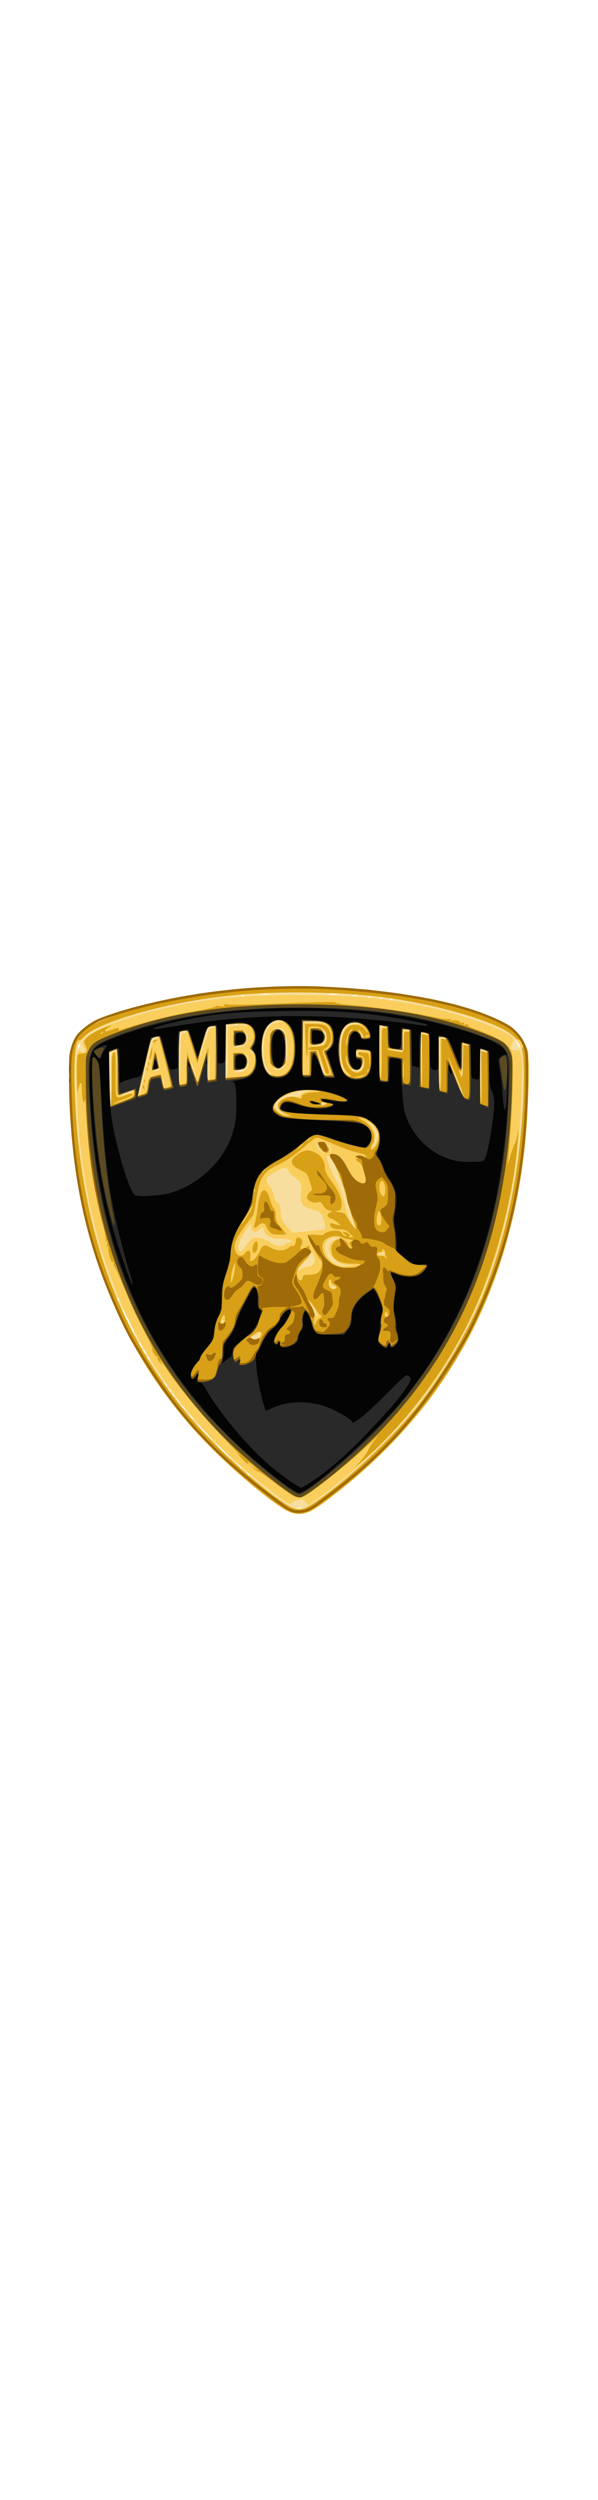 <svg xmlns="http://www.w3.org/2000/svg" width="140px" viewBox="-51 -97.5 442 585"><path d="M159.836 387.139c-5.506-3.093-21.234-15.187-33.725-25.932-20.73-17.834-38.91-37.476-55.174-59.614-35.003-47.642-56.65-103.065-66.114-169.28C.308 100.719-1.444 56.589 1.426 46.74c1.818-6.234 5.952-12.04 11.181-15.697C18.26 27.09 36.31 19.97 52.502 15.308 86.814 5.429 124.71.697 169.68.674c57.33-.028 104.25 7.624 143.834 23.458 14.132 5.653 19.36 9.706 23.441 18.171l2.681 5.562-.063 24.331c-.176 67.617-15.426 133.348-43.24 186.369-7.088 13.514-23.847 39.652-32.138 50.128-15.343 19.384-33.08 37.983-50.68 53.142-11.885 10.237-29.472 23.581-34.347 26.062-5.992 3.048-13.047 2.772-19.332-.758zm11.894-1.738c-.92-.245-2.424-.245-3.343 0-.92.244-.168.445 1.671.445 1.84 0 2.592-.2 1.672-.445zm-37.976-24.028c0-.203-.752-.969-1.671-1.704-1.516-1.21-1.55-1.176-.361.368 1.248 1.621 2.032 2.137 2.032 1.336zm-5.732-4.816c0-.175-1.182-1.379-2.627-2.677l-2.627-2.36 2.316 2.677c2.165 2.502 2.938 3.123 2.938 2.36zm-13.375-12.822c-3.385-3.48-6.37-6.326-6.632-6.326-.263 0 2.292 2.846 5.677 6.326 3.385 3.48 6.37 6.326 6.632 6.326.263 0-2.292-2.847-5.677-6.326zm-14.33-14.6c-3.386-3.478-6.37-6.325-6.633-6.325-.263 0 2.292 2.847 5.677 6.326 3.385 3.48 6.37 6.326 6.633 6.326.262 0-2.292-2.847-5.678-6.326zm-8.599-9.562c0-.174-1.182-1.379-2.627-2.676l-2.627-2.36 2.316 2.677c2.165 2.501 2.938 3.122 2.938 2.359zm-5.732-6.832c0-.184-.967-1.17-2.15-2.19l-2.15-1.853 1.82 2.19c1.711 2.057 2.48 2.632 2.48 1.853zm-3.822-4.866c0-.185-.967-1.17-2.15-2.19l-2.149-1.854 1.82 2.19c1.71 2.058 2.48 2.633 2.48 1.854zm-3.821-4.898c0-.202-.752-.968-1.672-1.703-1.515-1.21-1.549-1.176-.36.367 1.247 1.622 2.032 2.137 2.032 1.336zm-2.866-3.893c0-.202-.752-.968-1.672-1.703-1.515-1.21-1.55-1.176-.36.367 1.247 1.622 2.032 2.137 2.032 1.336zm-2.866-3.893c0-.202-.753-.968-1.672-1.703-1.515-1.21-1.55-1.176-.36.367 1.247 1.622 2.032 2.137 2.032 1.336zm-13.375-20.07c-.563-1.071-1.238-1.947-1.5-1.947-.263 0-.018.876.544 1.946.563 1.07 1.238 1.947 1.5 1.947.263 0 .018-.876-.544-1.947zm-2.866-4.867c-.563-1.07-1.238-1.947-1.5-1.947-.263 0-.018.876.544 1.947.563 1.07 1.238 1.946 1.5 1.946.263 0 .018-.875-.544-1.946zm-2.867-4.866c-.562-1.07-1.237-1.947-1.5-1.947-.263 0-.017.876.545 1.947.562 1.07 1.238 1.946 1.5 1.946.263 0 .018-.876-.545-1.946zm-8.802-16.992c-2.733-5.6-5.122-10.025-5.308-9.835-.423.43 9.18 20.014 9.814 20.014.255 0-1.773-4.58-4.506-10.18zm-8.278-17.73c-1.126-1.972-1.398-1.34-.476 1.107.328.87.797 1.376 1.043 1.126.246-.251-.009-1.255-.567-2.232zm91.778-168.38c-.69-.282-1.513-.247-1.83.076-.318.324.246.554 1.253.512 1.113-.047 1.34-.278.577-.588zM8.011 43.92c.326-.866.165-1.256-.376-.915-.52.327-.945 1.006-.945 1.51 0 1.4.685 1.092 1.32-.595zm325.415.645c0-.476-.89-1.899-1.98-3.163l-1.98-2.297 1.708 3.163c1.772 3.28 2.252 3.77 2.252 2.297zM107.183 30.168c-.69-.281-1.513-.246-1.83.077-.318.323.246.553 1.253.511 1.113-.047 1.34-.277.577-.588zm41.38-1.281c.95-1.071 1.514-1.947 1.251-1.947-.263 0-1.256.876-2.207 1.947-.95 1.07-1.514 1.946-1.251 1.946.262 0 1.256-.876 2.207-1.946zm-24.183-.665c-.69-.281-1.514-.247-1.831.076-.318.324.247.554 1.254.512 1.113-.047 1.339-.278.577-.588zM239.024 9.73c-.69-.281-1.514-.247-1.831.077-.317.323.247.553 1.254.51 1.113-.046 1.34-.277.577-.587zm-7.643-.973c-.69-.282-1.514-.247-1.831.076-.317.324.247.554 1.254.512 1.113-.047 1.34-.278.577-.588zm-7.583-.953c-.657-.27-1.732-.27-2.389 0-.656.27-.119.49 1.195.49 1.313 0 1.85-.22 1.194-.49zm-94.641-.994c-.69-.281-1.514-.247-1.831.077-.318.323.246.553 1.253.511 1.113-.047 1.34-.277.578-.588zm83.636-.01c-.93-.246-2.22-.23-2.866.037-.647.266.114.468 1.69.448 1.576-.02 2.106-.238 1.176-.485zm-65.442-1.004c-1.717-.216-4.296-.212-5.732.01-1.435.222-.03.4 3.122.394 3.153-.005 4.327-.187 2.61-.404zm50.635 0c-1.717-.216-4.297-.212-5.732.01-1.436.222-.031.4 3.122.394 3.152-.005 4.327-.187 2.61-.404z" fill="#f7de9f"/><path d="M161.08 387.522c-17.106-9.15-57.067-45.364-77.851-70.552C30.334 252.87 3.943 175.42.36 73.771c-.888-25.186.755-31.714 10.144-40.313C22.5 22.47 69.738 8.808 111.78 4.164c78.078-8.624 153.033-.528 206.569 22.312 14.963 6.383 20.77 14.882 21.556 31.552.517 10.935-1.18 43.628-3.174 61.194-12.286 108.201-56.724 190.103-137.949 254.247-17.024 13.445-21.077 15.828-27.595 16.225-4.39.267-6.324-.148-10.108-2.172zm22.057-7.268c30.898-21.356 62.737-52.967 85.781-85.167 30.495-42.61 50.601-93.122 60.637-152.33 5.885-34.72 8.38-84.773 4.827-96.839-2.092-7.105-8.535-12.194-22.553-17.813-40.84-16.37-96.723-24.808-153.713-23.208-51.83 1.455-93.687 8.934-129.59 23.155-10.264 4.065-12.87 5.549-17.334 9.866-5.144 4.975-5.278 5.243-6.45 12.91-1.384 9.043-.1 43.934 2.452 66.625 12.39 110.192 57.67 192.367 141.435 256.68 13.134 10.083 16.483 11.938 21.56 11.938 3.961 0 5.59-.732 12.948-5.817zm-22.65.797c-4.451-2.757-17.004-12.451-26.733-20.645C81.756 316.613 45.92 263.31 25.333 199.142c-7.919-24.683-13.879-53.702-17.189-83.694-1.602-14.517-3.49-56.142-2.756-60.77 1.165-7.348 1.204-7.422 3.34-6.258 3.033 1.655 4.388-.305 2.375-3.435-1.24-1.927-1.369-2.94-.57-4.46 5.23-9.956 53.097-25.185 95.993-30.54 20.726-2.588 37-3.479 63.633-3.481 51.448-.005 90.257 5.465 127.441 17.961 16.806 5.648 26.938 10.165 29.65 13.219 1.69 1.902 1.694 2.11.095 4.87-2.092 3.607-1.391 4.824 2.776 4.824 3.464 0 3.397-.109 4.671 7.642.785 4.778-1.145 47.17-2.842 62.433-7.825 70.343-29.764 130.273-65.802 179.747-21.232 29.148-53.85 61.329-82.612 81.506l-6.844 4.8-1.536-2.234c-1.305-1.898-2.123-2.154-5.433-1.702-2.143.293-4.373 1.196-4.954 2.006-.93 1.296-1.445 1.233-4.283-.525zm-20.59-121.086c1.68-1.712 2.01-4.31.545-4.31a.958.958 0 00-.955.955c0 .525-1.075 1.23-2.389 1.565-2.391.612-2.945 1.455-1.751 2.67 1.073 1.094 2.972.727 4.55-.88zm-25.25-12.64c0-.236-.43-.43-.955-.43-.526 0-.956.465-.956 1.032 0 .566.43.76.956.429.525-.331.955-.795.955-1.031zm66.762-8.253c-1.604-2.656-3.069-4.829-3.255-4.829-.186 0 .818 2.342 2.232 5.204 1.413 2.862 2.878 5.035 3.255 4.829.377-.207-.628-2.548-2.232-5.204zm15.877-16.506c.339-.56-.332-.87-1.58-.73-1.714.19-2.305-.372-2.81-2.678-.595-2.724-.646-2.754-.751-.438-.171 3.755 3.52 6.517 5.14 3.846zm-21.586-14.96c4.3-.827 5.823-2.243 5.823-5.413 0-2.847-2.78-7.643-2.836-4.893-.017.826-1.929 3.4-4.25 5.72-2.32 2.32-4.44 5.079-4.71 6.131-.44 1.714-.324 1.766 1.114.498.883-.78 3.07-1.698 4.859-2.042zm30.639-1.563c-6.329-.832-8.524-1.932-11.816-5.916-4.097-4.96-2.968-10.66 2.6-13.128l3.03-1.342-3.403-.038c-10.018-.112-10.18 13.985-.22 19.34 2.538 1.365 5.338 1.922 9.355 1.863l5.732-.085-5.278-.694zm26.698-9.27c-.041-1.07-.292-1.399-.557-.73-.265.67-1.306 1.217-2.313 1.217-1.007 0-1.831.328-1.831.73 0 .401 1.075.73 2.388.73 1.777 0 2.37-.499 2.313-1.947zm-101.71-5.64c1.598-2.492 3.91-4.818 5.14-5.17 2.613-.745 9.063 1.145 12.803 3.752 3.757 2.618 8.628 3.246 10.202 1.314.697-.856 2.396-1.57 3.777-1.586 2.413-.03 2.439-.086.656-1.46-1.15-.887-4.052-1.435-7.643-1.443-7.027-.018-10.094-1.459-12.045-5.659l-1.48-3.185-1.812 2.039c-2.567 2.89-5.603 2.181-6.226-1.454l-.502-2.92-2.953 4.38c-4.184 6.205-6.088 10.248-6.088 12.929 0 5.143 2.246 4.584 6.17-1.537zm57.6-11.335c.978-.233-.114-6.678-1.65-9.746-1.44-2.875-2.633-3.922-5.016-4.402-9.397-1.892-11.72-4.785-10.854-13.523.66-6.653.594-6.808-4.519-10.692-2.006-1.524-4.117-3.821-4.691-5.104-1.366-3.055-2.743-2.946-9.313.733-7.705 4.316-8.416 5.811-4.912 10.343 1.556 2.012 3.09 5.463 3.452 7.76.363 2.31 1.178 4.136 1.846 4.136 1.764 0 3.413 4.38 3.413 9.065 0 3.463.66 4.874 4.198 8.996l4.198 4.889 11.805-1.199c6.492-.66 11.912-1.224 12.043-1.256zm20.728-7.402c-1.295-3.505-3.657-11.498-5.249-17.762-1.682-6.62-4.717-15.16-7.247-20.393-4.13-8.541-5.328-10.06-6.463-8.189-.63 1.039 4.38 13.62 7.984 20.052 1.518 2.71 3.895 9.525 5.281 15.145 1.452 5.884 3.564 11.768 4.98 13.87 1.352 2.007 2.595 3.649 2.763 3.649.168 0-.754-2.868-2.05-6.372zm-22.639-50.392c-4.952-4.13-2.436-7.168 3.613-4.36 1.93.896 2.409 1.699 2.075 3.48-.28 1.496-.107 1.982.492 1.372 1.714-1.746.294-4.544-3.188-6.279-6.26-3.118-9.472.553-4.567 5.22 1.634 1.556 3.248 2.813 3.587 2.794.339-.02-.567-1.022-2.012-2.227zm39.936-5.98c.761-1.856 1.382-4.374 1.38-5.596-.005-2.976-3.194-8.147-5.916-9.59l-2.2-1.168 2.03 2.322c4.448 5.087 5.275 9.506 2.722 14.536-.904 1.78-1.067 2.871-.43 2.871.566 0 1.652-1.519 2.414-3.375zm-70.091-22.93c-4.233-2.629-3.935-6.27.778-9.503 2.679-1.837 4.34-2.23 8.36-1.978 3.42.215 5.017-.053 5.016-.844 0-.638 2.04-1.82 4.537-2.626l4.538-1.466-5.732.51c-8.778.782-15.007 2.896-19.065 6.47-3.113 2.74-3.587 3.65-3.047 5.844.352 1.429 1.817 3.248 3.255 4.043 3.92 2.167 4.998 1.81 1.36-.45zM31.394 69.034c-.317-19.115-.307-19.228 1.82-20.183 3.178-1.429 2.588-2.505-.729-1.327l-2.866 1.018v19.857c0 13.749.322 19.856 1.047 19.856.735 0 .952-5.735.728-19.222zm157.614 18.368c.989-.639.875-.93-.506-1.298-.98-.26-2.323.116-2.985.838-.98 1.07-.886 1.31.506 1.298.94-.008 2.283-.385 2.985-.838zm118.404-38.957c1.466.563 2.19.597 1.653.077-.526-.509-1.923-1.223-3.105-1.586l-2.15-.662.218 20.26.218 20.261.28-19.676.279-19.677 2.607 1.003zM48.25 77.31c.625-.625.13-.708-1.433-.241-3.735 1.114-8.598 3.25-8.598 3.777 0 .713 8.926-2.434 10.03-3.536zm9.165-18.638c4.066-17.927 4.244-18.421 7.057-19.67l2.885-1.281-2.51-.038c-1.38-.021-2.94.51-3.467 1.178-.95 1.21-9.842 38.59-9.726 40.89.128 2.546 1.742-3.357 5.761-21.079zM289.596 75.92c-1.126-1.973-1.398-1.341-.476 1.106.327.87.797 1.376 1.043 1.126.246-.25-.01-1.255-.567-2.232zm-13.022-37.063c1.286.25 2.111.08 1.833-.378-.277-.457-1.554-.832-2.837-.832h-2.332l.218 19.708.217 19.709.28-19.332.282-19.33zM70.169 71.277c-.36-1.953-.869-3.332-1.131-3.064-.263.267-.184 2.084.176 4.037.36 1.954.869 3.333 1.132 3.065.262-.268.183-2.085-.177-4.038zM82.463 54.05c.178-18.731.191-18.84 2.329-19.148 1.182-.171 2.15-.77 2.15-1.33 0-.582-.923-.768-2.15-.433-1.183.323-2.472.593-2.866.6-.394.008-.717 9.065-.717 20.128 0 11.062.242 19.868.537 19.567.295-.301.618-9.024.717-19.384zm181.003-18.63c2.402-.372 2.363-.415-.498-.55l-3.105-.145.218 19.708.217 19.709.28-19.16.28-19.158zM92.766 62.5c-1.344-3.966-2.594-7.057-2.777-6.87-.184.186.656 3.858 1.867 8.159 1.21 4.3 2.46 7.392 2.776 6.87.317-.522-.523-4.194-1.867-8.16zm154.424-4.172c-.197-2.542-.358-.462-.358 4.623 0 5.086.161 7.166.358 4.623.197-2.542.197-6.703 0-9.246zm-143.052 1.055c0-5.71-.157-10.2-.35-9.976-.82.95-1.31 20.357-.515 20.357.476 0 .865-4.671.865-10.381zm13.375-10.542V29.98l4.284-.654c2.357-.36 5.796-.475 7.643-.256 1.846.22 2.994.03 2.551-.422-.443-.451-4.205-.692-8.359-.534l-7.552.287-.258 20.265c-.174 13.597.062 20.063.716 19.65.609-.383.975-7.697.975-19.475zm115.381-18.104l2.607-.097-2.388-.723c-1.314-.398-2.711-.547-3.105-.332-.394.215-.619 9.234-.5 20.042l.218 19.65.28-19.221.281-19.222 2.607-.097zm61.153 13.098c2.538.532 2.532.514-.268-.783l-2.866-1.327-.478 11.83c-.263 6.506-.263 12.487 0 13.29.263.802.598-4.169.746-11.048l.268-12.507zM147.73 62.922c-2.951-3.573-3.92-7.938-3.823-17.216.083-7.958 2.32-15.092 5.426-17.308 1.124-.802 3.775-1.471 5.89-1.488 3.176-.024 3.544-.21 2.108-1.06-2.394-1.418-6.34-.246-9.507 2.823-6.734 6.525-7.414 27.811-1.11 34.74 3.147 3.46 3.957 3.069 1.016-.491zm33.727-35.838c4.145.192 7.038.026 6.428-.37-.609-.394-4.225-.724-8.034-.732l-6.926-.015.217 20.195.218 20.195.28-19.81.28-19.811 7.537.348zm6.276 32.947c-.896-2.746-1.843-4.774-2.106-4.506-.262.268.255 2.733 1.15 5.479.896 2.746 1.843 4.773 2.106 4.506.263-.268-.255-2.733-1.15-5.48zm-56.77 1.391c2.261-2.085 2.456-8.017.35-10.695-1.435-1.825-1.451-1.816-.477.237 2.502 5.277.097 11-4.634 11.028-1.363.008-3.124.481-3.912 1.05-1.07.775-.388.915 2.701.555 2.274-.265 4.961-1.244 5.971-2.175zm71.912-.661c-2.146-4.176-2.883-17.804-1.279-23.641 1.64-5.966 5.783-9.498 10.591-9.03 1.963.19 3.364.01 3.115-.402-.25-.411-2.181-.748-4.293-.748-4.72 0-8.734 3.639-10.283 9.323-1.724 6.324-1.282 18.775.834 23.524 1.014 2.275 2.09 4.137 2.392 4.137.302 0-.183-1.424-1.077-3.163zM66.71 62.104c1.04-.67 1-1.663-.22-5.58l-1.484-4.766.54 4.437c.483 3.963.302 4.555-1.69 5.53-2.026.993-2.056 1.098-.32 1.145 1.05.028 2.48-.317 3.174-.766zm150.129-1.036c.544-1.035.983-2.459.975-3.163-.008-.704-.568-.186-1.245 1.152-.994 1.966-1.905 2.413-4.738 2.325-1.928-.06-3.277.269-2.997.73 1.024 1.688 6.977.912 8.005-1.044zm-57.051-2.984c1.197-2.44 1.67-5.75 1.67-11.679 0-10.401-1.855-14.938-6.288-15.378-1.752-.175-3.427.295-4.13 1.159-1.037 1.271-.809 1.308 1.836.293 2.724-1.046 3.193-.94 4.795 1.072 3.462 4.353 3.742 20.032.449 25.152-1.25 1.944-2.21 2.406-4.336 2.088-1.502-.224-2.498-.025-2.214.444.284.469 1.874.718 3.532.554 2.354-.233 3.381-1.045 4.686-3.705zM103.81 31.798c.444-.427 1.666-.987 2.717-1.244 1.286-.315.935-.505-1.07-.581l-2.981-.113-2.996 10.462c-1.647 5.755-2.968 11.12-2.936 11.923.033.803 1.5-3.295 3.26-9.106 1.76-5.811 3.563-10.915 4.006-11.341zm114.317 16.296l4.955-.356-5.493-.18c-5.427-.177-5.492-.147-5.363 2.497.108 2.22.2 2.312.538.535.346-1.817 1.156-2.195 5.363-2.496zm-81.944.322c-.346-.57-1.087-1.038-1.646-1.038-.633 0-.56.559.193 1.484 1.31 1.608 2.481 1.25 1.453-.446zm111.261-7.956v-7.89l2.628.621c1.949.461 2.257.367 1.194-.366-.788-.543-2.186-.995-3.105-1.003-1.455-.013-1.672 1-1.672 7.78v7.794l-5.016-.382c-3.904-.298-4.274-.223-1.672.34 7.87 1.7 7.643 1.904 7.643-6.893zm-117.457 3.177c2.72-2.244 2.929-7.33.397-9.687-1.63-1.519-1.678-1.52-.571-.017 1.557 2.115 1.02 7.677-.834 8.643-.789.41-2.938 1.176-4.777 1.702l-3.344.955 3.477.1c2.079.059 4.351-.623 5.652-1.696zm58.224-1.125c2.286-2.328 2.496-7.05.41-9.176-2.171-2.212-2.668-1.878-.941.633 3.322 4.832 1.232 8.459-5.522 9.584l-3.978.662 4.06.122c2.9.087 4.607-.434 5.971-1.825zm28.283-6.55c-.317-.323-.543.252-.501 1.278.045 1.134.272 1.365.577.588.276-.702.242-1.542-.076-1.865z" fill="#f9ce5c"/><path d="M161.93 387.73c-11.49-5.582-41.566-30.913-61.624-51.9-54.729-57.267-85.267-125.005-96.474-213.998C2.342 110.006.02 74.424.01 63.296c-.014-18.039 5.63-29.043 17.95-34.999 13.196-6.378 39.664-14.68 59.904-18.789 35.36-7.178 84.857-10.36 122.288-7.858 41.937 2.801 73.503 8.696 103.914 19.404 21.728 7.651 28.24 12.068 33.073 22.431 2.477 5.312 2.495 5.518 2.319 26.765-.726 87.299-23.39 164.305-66.39 225.56-20.207 28.786-48.848 58.176-79.7 81.784-16.487 12.615-22.408 14.524-31.439 10.137zm20.782-6.836c22.519-15.314 57.967-48.694 75.637-71.223 18.951-24.163 39.106-59.037 49.216-85.16 15.545-40.161 24.261-81.266 27.76-130.903 1.168-16.577 1.22-39.572.1-44.483-.563-2.466-.486-3.72.241-3.967 1.4-.476-1.826-5.566-3.528-5.566-.685 0-2.287-1.138-3.56-2.53-8.989-9.815-55.23-23.6-97.376-29.03-30.626-3.944-82.148-4.437-112.733-1.078-47.033 5.165-97.195 19.422-107.387 30.522-1.525 1.661-3.089 2.822-3.474 2.58-4.94-3.11-4.88 43.157.107 83.236 10.95 88.019 42.352 156.13 98.295 213.205 19.727 20.126 43.717 40.352 56.618 47.734 6.927 3.964 10.132 3.431 20.084-3.337zM164.673 376c-2.173-1.289-8.374-5.754-13.778-9.924-5.404-4.169-10.392-7.58-11.083-7.58-.691 0-2.66-1.273-4.374-2.828l-3.117-2.828 3.583 2.62c4.818 3.52 4.555 2.536-.406-1.526-2.194-1.796-3.673-2.745-3.288-2.11 1.592 2.623-1.19.879-4.71-2.955-2.078-2.261-2.702-3.25-1.389-2.198 1.314 1.053-4.718-5.527-13.404-14.623-15.312-16.035-29.954-33.678-39.57-47.682-5.48-7.98-6.926-9.688-5.356-6.326l1.137 2.433-1.958-2.433c-1.077-1.338-1.756-3.003-1.508-3.7.247-.697.043-1.011-.454-.698-.956.601-4.116-4.741-3.297-5.575.263-.268-1.639-4.455-4.225-9.305-6.859-12.858-12.144-24.235-18.285-39.36-2.988-7.36-5.69-13.12-6.005-12.8-.314.32-.348-.446-.075-1.703.324-1.494.2-1.867-.356-1.076-1.209 1.716-4.434-7.749-3.63-10.652.5-1.805.411-1.955-.457-.778-.837 1.137-.944.706-.482-1.946.47-2.692.362-3.1-.51-1.947-.935 1.238-1.017 1.19-.537-.317.311-.978-.483-6.015-1.765-11.193-6.215-25.1-12.695-69.766-13.015-89.708-.05-3.069-.289-3.813-.798-2.485-.674 1.754-.774 1.718-1.353-.487-.344-1.31-.631-4.68-.638-7.49-.02-7.746-1.892-6.749-3.199 1.703-.207 1.338-.428-4.137-.491-12.166-.064-8.03.2-15.037.586-15.572.386-.536 1.986-.973 3.555-.973 3.438 0 4.135-2.103 2.086-6.288-1.338-2.733-1.28-3.016 1.124-5.501 2.443-2.525 11.444-7.228 16.388-8.563 2.308-.623 2.3-.593-.239.882-1.445.84-2.627 1.95-2.627 2.469 0 1.205-.026 1.208 4.777-.518 4.84-1.74 6.07-1.83 5.191-.382-.426.703-.03.877 1.138.503 20.562-6.592 38.168-10.993 56.725-14.182 8.789-1.51 14.918-2.964 13.853-3.286-1.05-.318.239-.359 2.866-.091 3.65.371 4.439.23 3.344-.597-1.09-.825-.178-.97 3.822-.606 2.89.263 14.497.101 25.794-.36 38.09-1.552 53.985-1.891 52.796-1.125-.651.419 5.196 1.296 12.993 1.95 17.322 1.452 43.716 5.292 58 8.438 5.837 1.286 11.65 2.103 12.915 1.817 1.883-.426 2.041-.316.87.6-1.181.925-1.07 1.019.635.533 2.47-.705 7.192.344 6.522 1.448-.26.428.455.532 1.589.23 1.501-.4 1.858-.215 1.315.681-.557.917-.199 1.054 1.403.536 1.376-.445 1.932-.336 1.545.302-.347.572 1.536 1.717 4.419 2.687 9.538 3.211 20.318 8.334 23.021 10.94 5.674 5.471 5.904 6.611 5.692 28.178-.165 16.728-2.016 46.462-3.65 58.625-.514 3.825-.225 3.17 2.582-5.84 1.084-3.48 2.342-6.8 2.796-7.38.453-.58 1.238-3.427 1.743-6.327.872-5 .893-4.896.417 2.028-3.342 48.583-19.848 106.425-42.025 147.27-18.87 34.758-46.141 69.167-72.983 92.09l-6.196 5.292 4.346-4.805c2.39-2.643 5.047-6.397 5.903-8.342.855-1.945 2.962-5.23 4.681-7.3l3.125-3.762-3.295 2.972c-1.813 1.635-6.09 5.55-9.506 8.698-7.467 6.885-26.815 22.692-35.518 29.019-7.925 5.76-10.573 6.31-15.725 3.255zm-24.231-115.479c4.053-4.128 1.614-7.051-3.084-3.697-1.72 1.227-3.295 2.331-3.5 2.454-.776.461 2.096 3.19 3.357 3.19.724 0 2.176-.876 3.227-1.947zm-25.206-14.631c.079-1.588-.164-2.887-.54-2.887-1.296 0-3.167 4.74-2.533 6.423.916 2.433 2.89.16 3.073-3.536zm70.008-.586c1.752-.89 1.93-1.292.862-1.954-.74-.459-2.26-2.367-3.378-4.24-2.523-4.226-6.006-8.086-6.679-7.401-.277.283.895 2.736 2.606 5.452 2.566 4.074 3.023 5.601 2.61 8.735-.552 4.194.421 6.365 1.25 2.787.288-1.242 1.516-2.762 2.73-3.379zm50.72-1.571c-.008-.67-.384-1.811-.836-2.537-1.05-1.688-2.432.27-1.652 2.34.651 1.73 2.508 1.877 2.488.197zm-38.2-21.238c0-.46-.86-1.304-1.91-1.877-1.052-.573-1.911-1.683-1.911-2.467 0-.785-.43-1.426-.956-1.426-1.637 0-1.076 5.674.66 6.663 1.734.989 4.117.472 4.117-.893zm-75.214-13.556l.52-5.353-1.48 3.406c-.813 1.874-1.633 5.597-1.822 8.273-.337 4.79-.322 4.82.96 1.947.715-1.606 1.536-5.33 1.822-8.273zm50.18 6.18c.24-1.644.991-1.93 4.914-1.87 5.358.08 8.197-1.911 9.172-6.437.474-2.198.14-3.425-1.385-5.079-1.106-1.198-3.676-5.576-5.71-9.728-4.191-8.546-4.025-8.908 3.753-8.147 2.605.255 4.736.16 4.736-.21 0-1.278 4.875-2.934 8.636-2.934 2.733 0 4.096.535 4.961 1.947.657 1.07 1.843 1.933 2.636 1.917 1.143-.024 1.096-.235-.23-1.022-2.973-1.764-1.77-2.944 1.333-1.308 2.317 1.22 2.7 1.78 1.672 2.443-.976.63-.694.856 1.055.846 2.386-.013 2.385-.017-.731-2.905-2.382-2.207-4.036-2.89-6.99-2.89-2.128 0-4.7-.454-5.717-1.008-2.266-1.236-2.558-4.345-.326-3.472.837.327 2.664.842 4.06 1.145l2.539.55-2.389-2.14c-1.313-1.176-3.57-2.563-5.015-3.082-3.151-1.132-3.428-3.434-.544-4.52 1.963-.74 1.921-.82-.717-1.378-1.797-.38-3.398-1.684-4.47-3.64-1.473-2.687-2.017-2.972-4.577-2.4-3.264.731-7.605-1.509-7.605-3.923 0-.79.905-2.36 2.011-3.487l2.012-2.049-1.845-5.98c-1.766-5.725-2.07-6.09-7.133-8.575-7.844-3.849-8.115-7.067-1.01-11.985 4.3-2.976 7.67-3.095 12.763-.448 4.132 2.148 6.577 6.405 6.577 11.456 0 1.882 1.723 5.197 5.192 9.988 5.383 7.435 7.614 13.114 7.068 17.994-.26 2.314-.85 2.921-3.184 3.275-2.52.382-2.347.5 1.433.973 3.595.451 4.539 1.028 5.763 3.522 1.965 4.004 6.633 9.966 6.646 8.49.006-.65-.886-3.497-1.981-6.327-1.096-2.83-3.475-10.84-5.287-17.798-1.904-7.312-4.995-16.12-7.323-20.87-2.215-4.52-4.171-8.571-4.346-9.003-.176-.431.562-.784 1.638-.784 3.166 0 8.546 5.625 12.63 13.206 4.018 7.457 7.254 10.47 10.707 9.969 1.804-.262 2.07-.863 1.922-4.345-.199-4.673-3.32-11.487-6.061-13.231-2.783-1.77-2.309-2.68 1.4-2.68 3.298 0 5.189-1.306 3.463-2.393-.508-.32-4.12-1.414-8.027-2.432-3.907-1.018-11.452-3.882-16.768-6.364-5.867-2.74-10.369-4.285-11.456-3.934-.986.319-4.112 2.647-6.948 5.175-7.834 6.982-14.027 11.318-20.874 14.617-11.491 5.536-13.854 9.432-16.618 27.4-.86 5.595-1.91 10.412-2.331 10.706-1.794 1.251-10.834 14.14-12.125 17.29-1.699 4.141-1.764 6.204-.3 9.477 1.382 3.09 4.908 3.297 6.897.405 2.21-3.215 4.435-1.73 3.76 2.51-.36 2.253-.175 3.457.529 3.457 1.692 0 4.934-3.733 6.449-7.427 1.813-4.42 3.574-4.96 7.975-2.44 4.59 2.627 9.96 2.688 13.13.148 1.326-1.063 2.761-1.713 3.189-1.444 1.04.655 2.342-1.514 2.342-3.904 0-2.626 2.97-3.034 4.257-.586.77 1.467.734 2.484-.139 3.908-1.69 2.756-.15 3.702 3.016 1.85l2.711-1.584.405 3.534c.364 3.171-.064 4-4.161 8.065-5.045 5.006-6.413 8.507-4.763 12.194 1.238 2.77 3.31 2.606 3.734-.294zm-37.065-20.356c0-2.892 1.56-6.263 2.9-6.263 1.323 0 1.14 6.202-.225 7.592-1.792 1.825-2.675 1.387-2.675-1.33zm12.886-12.74c-.87-.886-1.969-2.649-2.442-3.918-1.258-3.37-3.495-3.819-6.19-1.24-2.822 2.7-3.916 1.965-2.554-1.716.551-1.489 1.516-6.828 2.144-11.865 1.794-14.381 5.867-16.752 9.13-5.314.82 2.873 2.106 5.85 2.857 6.616.751.765 1.366 3.147 1.366 5.294 0 3.155.732 4.765 3.821 8.401 2.102 2.474 3.822 4.69 3.822 4.926 0 .235-2.334.427-5.187.427-3.552 0-5.684-.507-6.767-1.61zm38.226-61.146c-2.301-1.931-2.6-2.584-1.52-3.311 2.646-1.78 8.524 2.119 6.655 4.414-1.438 1.765-1.814 1.685-5.135-1.103zm28.344 85.368c.933-.95-.261-1.2-5.749-1.2-10.448 0-15.43-3.477-15.43-10.77 0-8.026 10.036-10.241 12.59-2.78.535 1.565 1.376 2.845 1.868 2.845.525 0 .486-.78-.093-1.883-1.616-3.075-1.161-3.95 2.116-4.07 2.322-.085 1.824-.331-1.977-.975-2.795-.474-5.883-1.299-6.863-1.833-3.9-2.126-10.427-.713-13.103 2.837-3.355 4.45.555 13.654 7.373 17.36 3.64 1.979 5.356 2.286 11.195 2.003 3.793-.184 7.426-.874 8.073-1.534zm19.345-6.198c-.37-.608-.717-1.995-.773-3.082-.057-1.088-.7-2.18-1.43-2.427-.805-.274-1.065-.018-.66.649.409.674-.055 1.1-1.198 1.1-1.025 0-2.112.656-2.415 1.46-.41 1.09.152 1.46 2.23 1.46 1.53 0 3.046.437 3.37.973.325.535.806.973 1.069.973.262 0 .175-.498-.193-1.106zm-3.845-24.763c.714-1.896-.349-9.168-1.34-9.168-1.52 0-2.61 8.684-1.264 10.057 1.046 1.065 1.99.743 2.604-.889zm-98.756-5.426c2.09-3.295 3.795-6.47 3.789-7.056-.007-.587-1.074.826-2.371 3.139-1.298 2.312-3.257 5.487-4.353 7.056-1.096 1.568-1.74 2.851-1.43 2.851.31 0 2.274-2.696 4.365-5.99zm101.69-21.473c-.677-4.083-2.13-5.605-3.4-3.562-1.41 2.267-.954 7.573.808 9.406 1.605 1.67 1.703 1.66 2.437-.217.42-1.076.49-3.608.155-5.627zm-96.357 1.449c-.318-.324-.544.251-.502 1.277.046 1.134.272 1.365.577.588.276-.702.242-1.542-.075-1.865zm7.543-13.89c.951-1.07 1.514-1.946 1.252-1.946-.263 0-1.256.876-2.207 1.947-.951 1.07-1.514 1.946-1.252 1.946.263 0 1.256-.876 2.207-1.946zm84.107-22.717c1.263-6.855-4.858-14.326-12.948-15.806-3.31-.606-3.306-.597.964 1.682 7.517 4.013 10.9 12.633 7.117 18.135-.818 1.19-1.18 2.674-.802 3.296 1.018 1.677 4.948-3.389 5.67-7.307zm-57.357 5.199c.952-1.07 1.515-1.946 1.252-1.946-.263 0-1.256.875-2.207 1.946-.951 1.07-1.514 1.947-1.251 1.947.262 0 1.255-.876 2.206-1.947zm6.21-5.353c.655-.803.975-1.46.712-1.46s-1.013.657-1.667 1.46c-.654.803-.974 1.46-.712 1.46.263 0 1.013-.657 1.667-1.46zm-16.719-18.568c-8.25-3.021-8.661-8.656-.854-11.694 3.781-1.47 6.181-1.426 10.32.191 1.008.395 1.521.06 1.521-.993 0-2.099 3.754-3.464 9.855-3.583 3.914-.077 4.452-.261 2.565-.877-9.793-3.195-27.863 1.88-31.98 8.98l-1.752 3.02 3.477 3.246c2.705 2.526 4.274 3.23 7.073 3.178l3.597-.069-3.822-1.4zM31.53 68.837c0-16.261.226-19.392 1.433-19.864 1.24-.485 1.433 1.729 1.433 16.441 0 18.887-.35 18.072 6.688 15.542 4.67-1.68 5.732-1.793 5.732-.617 0 .463-3.245 2.048-7.211 3.522-3.966 1.473-7.043 2.85-6.838 3.06.206.208 3.63-.814 7.61-2.272 6.404-2.346 7.283-2.966 7.63-5.375.43-2.99.036-3-6.801-.148-6.152 2.565-5.968 3.075-5.658-15.69.154-9.368.238-17.033.185-17.032-.053 0-1.45.482-3.105 1.07l-3.009 1.068v20.4c0 13.353.33 20.193.956 19.8.585-.369.955-8.086.955-19.905zm158.433 18.565c.954-.616.722-.97-.921-1.408-1.208-.322-2.43-.2-2.716.272-.287.472-2.022 1.042-3.856 1.268-2.681.33-2.398.437 1.441.55 2.628.078 5.35-.23 6.052-.682zm115.001-20.187l-.278-19.095 2.667.671c3.151.794 1.93-.832-1.393-1.855l-2.15-.662V66.29c0 11.01.322 20.018.717 20.019.394 0 .59-8.592.437-19.095zm-18.462-.258c-3.24-8.118-6.064-14.585-6.275-14.37-.21.214 1.83 6.028 4.537 12.92 2.705 6.89 5.315 13.575 5.8 14.854.484 1.278 1.094 2.107 1.355 1.84.262-.266-2.176-7.126-5.417-15.244zm-228.711 7.9c.905-6.146 1.258-6.786 4.141-7.485a98.968 98.968 0 004.154-1.102c1.274-.385 1.814.591 2.68 4.843l1.086 5.324 2.907-1.033c3.376-1.199 3.604 1.02-2.28-22.249L66.4 37.034l-2.939.776c-2.757.73-3.04 1.244-4.571 8.336-.898 4.157-3.051 13.736-4.785 21.287L50.954 81.16l3.097-.968c2.731-.854 3.173-1.484 3.74-5.337zm-3.003.217c-.31-.826-.352-1.72-.09-1.985.26-.266.703.41.983 1.502.595 2.32-.066 2.677-.893.483zm.702-4.743c-.042-1.026.184-1.6.501-1.277.318.323.352 1.162.076 1.865-.305.776-.532.546-.577-.588zm1.91-8.76c-.041-1.025.185-1.6.502-1.277.318.324.351 1.163.076 1.866-.305.776-.532.545-.578-.588zm3.838-2.27c.05-1.472.612-4.867 1.248-7.543l1.155-4.866 1.195 6.721c.976 5.492.967 6.87-.053 7.528-2.364 1.528-3.638.867-3.545-1.84zm-2.882-1.622c-.042-1.026.184-1.601.501-1.278.318.324.352 1.163.076 1.866-.305.776-.531.545-.577-.588zm1.487-5.921c1.081-6.516 2.31-9.36 1.681-3.893-.308 2.676-.957 5.523-1.443 6.326-.576.951-.66.103-.238-2.433zm2.273-10.462c-.01-1.145.691-1.678 2.135-1.627 1.437.051 1.674.261.717.633-.788.305-1.75 1.037-2.135 1.626-.433.66-.708.418-.717-.632zM275.15 57.733V38.889l2.627.428c2.054.334 2.315.202 1.194-.607-.788-.569-2.4-1.041-3.582-1.05l-2.15-.014V57.11c0 12.328.35 19.465.956 19.465.604 0 .955-6.93.955-18.843zM85.586 72.683c1.095 0 1.38-2.474 1.485-12.896.072-7.092.32-11.8.551-10.462.67 3.878 6.16 21.818 6.943 22.689.391.434.988-.88 1.326-2.92.338-2.04 2.097-8.309 3.91-13.93l3.295-10.219-.561 12.746-.561 12.746 2.956-.442 2.955-.442.276-19.847.276-19.848h-3.012c-2.908.002-3.084.245-5.117 7.058-1.159 3.88-2.85 10.036-3.759 13.677l-1.652 6.622-3.5-11.123c-1.925-6.118-3.5-11.616-3.5-12.218 0-1.218-1.324-1.358-4.538-.481-2.14.584-2.15.67-2.15 20.53 0 17.784.164 19.878 1.511 19.35.831-.324 2.121-.59 2.866-.59zm175.431-18.12l-.278-19.095 2.428.62c1.336.342 2.428.225 2.428-.26 0-.484-1.29-1.074-2.866-1.31l-2.866-.428v19.783c0 10.88.323 19.784.717 19.784.394 0 .59-8.592.437-19.094zm-13.825 2.305c-.193-2.81-.35-.511-.35 5.11 0 5.62.157 7.92.35 5.109.193-2.81.193-7.41 0-10.22zM129.04 66.765c5.209-1.335 7.823-4.798 8.33-11.036.377-4.63.14-5.586-1.897-7.662-2.274-2.316-2.287-2.422-.59-4.558 2.673-3.362 2.339-10.205-.646-13.246-2.213-2.254-2.95-2.408-10.27-2.146l-7.887.283-.258 20.054-.258 20.054 5.035-.435c2.77-.24 6.567-.828 8.44-1.308zm-7.705-11.114v-6.326h3.673c4.407 0 6.836 2.307 6.836 6.495 0 3.836-2.64 6.157-7.002 6.157h-3.507zm.38-12.558c-.275-.732-.366-3.243-.202-5.58.268-3.8.57-4.279 2.88-4.55 4.142-.487 6.495 1.355 6.495 5.085 0 3.74-1.13 4.92-5.53 5.77-2.21.427-3.29.212-3.642-.725zm109.487 6.605c0-18.613.048-19.08 1.91-18.583 1.052.28 1.912.163 1.912-.26 0-.688-3.164-1.92-5.016-1.955-.394-.008-.717 8.965-.717 19.938 0 12.653.35 19.952.956 19.952.604 0 .955-7.013.955-19.092zm62.843-5.732c2.577.5 2.575.492-.266-.868l-2.866-1.373-.27 11.242c-.244 10.115-.412 11.056-1.678 9.396-1.287-1.688-1.323-1.597-.418 1.074 2.097 6.19 2.374 5.447 2.632-7.067l.267-12.908zm-76.218 22.29c1.565-.979 1.73-1.257.478-.808-1.051.377-3.416 1.013-5.255 1.415-3.286.717-3.294.731-.478.807 1.577.043 3.941-.594 5.255-1.415zm-58.459-1.384c3.834-2.381 5.816-6.89 6.55-14.895 1.52-16.585-5.928-28.059-15.28-23.538-4.802 2.321-7.544 8.433-8.09 18.033-.996 17.542 6.596 26.75 16.82 20.4zm-8.348-5.744c-3.93-4.004-3.985-20.643-.081-24.875 2.914-3.16 5.28-3.1 7.394.187 1.324 2.059 1.694 4.67 1.694 11.965 0 7.294-.37 9.907-1.694 11.965-1.99 3.095-4.739 3.38-7.313.758zm42.923 5.729c0-.436-1.237-4.353-2.749-8.705l-2.749-7.912 2.265-1.512c5.13-3.424 4.974-14.566-.263-18.763-2.036-1.63-3.875-1.998-10.008-1.998h-7.514V65.87h2.388c2.37 0 2.388-.065 2.388-8.76v-8.758l2.628.01c2.48.01 2.78.517 5.352 9.063 2.69 8.935 2.761 9.047 5.493 8.638 1.523-.227 2.769-.77 2.769-1.206zm-4.115-.69c-.223-.401-1.574-4.343-3-8.76l-2.596-8.029h-3.743c-2.362 0-3.74-.449-3.735-1.216.005-.807 1.788-1.27 5.293-1.374 2.907-.086 5.87-.651 6.586-1.256 3.54-2.993 2.356-10.567-1.965-12.573-2.836-1.316-8.64-1.453-9.387-.221-.293.483-.616 5.727-.719 11.653-.102 5.926-.425 10.532-.717 10.234-.293-.297-.747-5.98-1.01-12.628l-.477-12.087 6.713.001c7.812.002 10.294 1.322 11.918 6.335 1.494 4.609.424 8.759-2.95 11.45l-2.803 2.233 2.815 8.484c2.146 6.467 2.502 8.484 1.499 8.484-.724 0-1.499-.328-1.722-.73zm-11.736-22.022c-.278-.737-.372-3.474-.209-6.083.285-4.56.414-4.754 3.385-5.046 6.172-.607 10.492 7.588 5.774 10.954-2.64 1.884-8.265 1.994-8.95.175zM206.5 64.378c-3.733-3.199-5.224-7.98-5.303-17-.085-9.741 2.277-16.228 6.575-18.058 4.353-1.852 9.525-.12 11.782 3.946.595 1.071 1.094 1.366 1.11.655.016-.71-1.228-2.571-2.764-4.136-2.142-2.182-3.67-2.845-6.558-2.845-8.277 0-12.067 7.103-11.504 21.563.388 9.963 2.436 15.943 5.958 17.393 3.476 1.432 3.666 1.022.704-1.518zm9.71-1.866c3.343-3.406 2.724-11.24-.889-11.24-.723 0-1.316-.704-1.316-1.565 0-1.026.52-1.36 1.512-.973.83.325 2.528.59 3.771.59 2.045 0 2.294.487 2.611 5.11l.351 5.11.177-6.083.177-6.083h-5.255c-4.93 0-5.254.147-5.254 2.369 0 1.86.563 2.434 2.627 2.676 2.306.27 2.586.665 2.291 3.228-.496 4.307-1.854 6.329-4.235 6.305-3.545-.037-6.37-3.056-7.277-7.778-.572-2.973-.873-3.533-.945-1.753-.32 8.01 7.256 14.567 11.654 10.087zm5.254-1.047c-.294-.3-.829.24-1.187 1.2-.519 1.387-.409 1.499.535.545.652-.66.946-1.446.652-1.745zm25.98-20.47c0-7.12.04-7.242 2.444-7.242 1.387 0 2.19-.421 1.854-.973-.324-.536-1.64-.974-2.922-.974-2.278 0-2.332.18-2.332 7.786 0 5.611-.334 7.77-1.194 7.728-.657-.032-3.237-.4-5.732-.819-2.496-.418-4.538-.419-4.538-.001 0 .417 2.042 1.04 4.538 1.382 2.495.342 4.967.748 5.493.901 1.982.579 2.388-.747 2.388-7.788zm-41.584-1.7c.335-2.037 1.445-4.556 2.466-5.597 1.022-1.04 1.438-1.892.925-1.892-1.688 0-4.009 4.715-4.414 8.966-.458 4.807.129 3.96 1.023-1.477zm11.967-1.117c0-1.312-2.33-5.354-3.306-5.736-.756-.295-.632.655.368 2.835 1.274 2.776 2.938 4.42 2.938 2.901zm3.821-1.475c0-.518-.645-.69-1.433-.382-.788.308-1.433.732-1.433.942 0 .21.645.383 1.433.383s1.433-.424 1.433-.943zM25.345 33.941c-.294-.3-1.065 0-1.713.664-.936.961-.827 1.073.535.545.942-.365 1.472-.91 1.178-1.21z" fill="#d8a016"/><path d="M167.74 389.072c-3.598-.504-6.034-1.691-11.178-5.446-17.628-12.869-32.197-24.8-45.247-37.056-5.006-4.702-16.002-16-19.865-20.413-15.789-18.032-28.888-36.514-44.928-63.387-3.535-5.923-7.848-14.771-13.737-28.185C13.658 191.025 3.67 147.049.722 93.429.15 82.99-.04 74.943.007 63.119c.04-9.777.089-10.951.555-13.532.884-4.883 2.596-9.512 4.67-12.626 2.567-3.853 9.531-9.412 15.108-12.06 7.877-3.741 27.064-9.535 44.352-13.394 4.694-1.048 13.953-2.944 17.095-3.5.92-.163 2.857-.51 4.303-.771 1.447-.261 3.384-.577 4.304-.702.92-.125 2.427-.386 3.347-.58.92-.194 2.642-.479 3.826-.632a767.62 767.62 0 005.499-.743c1.841-.255 3.831-.522 4.423-.593 5.772-.693 7.642-.909 11.477-1.325C138.42.547 164.27-.45 182.923.194c8.19.282 26.767 1.355 28.238 1.63.408.077 2.237.224 4.064.327 1.828.104 4.829.373 6.67.598 1.84.225 4.8.574 6.575.775 8.328.946 15.557 1.887 18.65 2.427 1.117.196 4.076.684 6.574 1.085 26.314 4.226 48.104 10.384 64.316 18.176 7.012 3.37 9.814 5.265 13.222 8.938 3.974 4.284 6.34 8.805 7.583 14.491 1.053 4.817.58 34.834-.85 53.897-1.952 26.017-5.313 47.915-10.87 70.809-6.005 24.738-14.059 47.402-25.769 72.512-3.96 8.491-5.033 10.578-8.318 16.181-1.766 3.011-3.265 5.587-3.33 5.724-.066.136-.443.74-.837 1.342a57.583 57.583 0 00-1.004 1.576c-.158.266-.75 1.25-1.315 2.186-.566.937-1.072 1.813-1.124 1.947a1.054 1.054 0 01-.245.365c-.081.067-.62.888-1.197 1.825-.577.937-1.462 2.323-1.967 3.08-.505.758-.919 1.488-.919 1.622 0 .135-.08.282-.18.327-.244.11-1.493 2.085-1.493 2.361 0 .123-.162.286-.36.363-.196.077-.358.251-.358.388 0 .136-.592 1.117-1.315 2.18-.723 1.062-1.315 2.037-1.315 2.166 0 .13-.161.299-.358.376a.6.6 0 00-.359.512c0 .205-.09.373-.199.373-.109 0-.351.301-.538.67-.186.367-.42.778-.521.912-.805 1.075-1.78 2.451-3.524 4.978-1.708 2.474-3.524 5-5.954 8.283-21.522 29.074-44.03 50.908-79.384 77.008-5.16 3.81-7.578 5.168-10.59 5.947-2.108.545-5.097.772-6.882.521zm6.119-2.207c2.979-.77 5.453-2.137 10.176-5.622 45.159-33.326 70.39-60.427 99.15-106.494 7.73-12.383 11.478-18.94 14.553-25.462 8.37-17.755 14.395-32.539 19.349-47.47 12.037-36.291 18.536-74.664 20.171-119.11.384-10.435.312-30.651-.118-33.16-1.173-6.845-5.3-13.352-11.378-17.938-2.209-1.667-10.045-5.7-15.053-7.747-14.84-6.067-31.81-10.623-54.026-14.503-13.044-2.278-30.08-4.375-46.504-5.725-1.71-.14-3.7-.31-4.423-.376-2.235-.203-12.738-.825-18.769-1.11-11.508-.544-32.375-.262-46.981.634C101.786 5.127 59.85 12.785 31.099 22.67c-7.914 2.721-10.73 3.992-14.816 6.686-6.637 4.377-9.664 7.709-11.847 13.038C1.88 48.632 1.424 53.9 1.809 72.73c.49 23.887 1.89 42.51 4.665 62.048 5.513 38.81 15.173 71.561 31.686 107.43 6.423 13.951 8.27 17.32 18.487 33.701 2.526 4.05 9.398 14.434 12.24 18.496 19.249 27.512 37.883 47.386 65.644 70.013 7.21 5.876 24.358 18.895 27.256 20.693 1.05.651 3.817 1.73 5.117 1.994 1.85.377 4.987.268 6.955-.24zm-6.43-9.819c-1.459-.418-4.782-2.738-11.576-8.081-41.732-32.818-65.298-58.508-88.817-96.827-3.148-5.128-7.348-12.308-10.177-17.398-2.823-5.079-11.818-24.131-16.312-34.552-15.932-36.94-24.686-75.271-27.37-119.84-.943-15.668-1.085-37.13-.274-41.609.89-4.922 2.498-9.226 4.693-12.561 2.393-3.637 6.813-7.25 11.019-9.007 8.638-3.61 28.187-9.244 44.923-12.949 29.112-6.444 56.284-9.775 86.79-10.64 8.393-.238 22.975-.158 25.942.142.526.053 2.57.162 4.543.241 18.88.76 44.222 3.486 62.403 6.714 22.442 3.985 39.53 9.043 54.154 16.03 2.302 1.1 4.989 2.38 5.972 2.844 8.089 3.817 11.786 9.71 13.007 20.726.6 5.422-.834 32.25-2.735 51.14-5.388 53.545-16.21 92.653-36.583 132.215-8.224 15.972-21.372 37.8-31.31 51.986-17.047 24.33-33.557 41.329-66.794 68.776-.672.555-3.482 2.885-6.243 5.18-2.762 2.293-5.745 4.665-6.629 5.27-3.117 2.134-6.154 2.909-8.626 2.2zm-61.972-86.983c2.934-1.357 3.906-3.429 4.3-9.165.263-3.815 1-5.262 2.88-5.662l.949-.201-.12-2.3c-.178-3.435-.144-8.537.063-9.288.1-.363 1.29-2.06 2.646-3.771 3.214-4.056 5.13-6.865 5.67-8.31.24-.642.666-2.745.947-4.675.575-3.942.326-3.377 4.643-10.54 1.282-2.126 3.203-5.671 4.27-7.878 1.162-2.402 2.302-4.406 2.844-4.997a78.092 78.092 0 001.386-1.551c.264-.31.586-.564.714-.564.489 0 1.914 1.531 2.444 2.627.531 1.098.554 1.377.554 6.823 0 5.674 0 5.679.565 6.144.31.256.81.466 1.112.466.542 0 .541-.01-.128-.736-.977-1.064-1.203-2.527-1.028-6.655.138-3.239.106-3.665-.38-5.129-.291-.878-.496-1.952-.455-2.386.071-.748.13-.793 1.15-.867 1.215-.088 1.764-.495 2.414-1.792.457-.911.578-1.649.5-3.042-.038-.666-.218-.872-1.28-1.46-1.634-.904-2.085-1.589-2.38-3.617-.343-2.342-.064-9.586.432-11.247.437-1.462.636-1.487 2.347-.296 1.67 1.163 6.744 3.357 9.25 4 3.07.788 7.244.88 8.572.19 1.15-.598 5.432-3.929 7.226-5.622.82-.774 2.137-1.883 2.926-2.465a50.438 50.438 0 002.374-1.867c.517-.445 1.185-.808 1.486-.808.845 0 3.122.943 3.914 1.622 1.441 1.234.718 2.48-2.782 4.797-2.762 1.828-5.716 5.083-7.079 7.802-.627 1.252-3.532 10.006-3.532 10.645 0 1.027.785 3.16 1.57 4.27 2.878 4.064 4.265 6.344 4.56 7.497.179.695.488 1.662.688 2.149.776 1.888-.154 2.936-3.298 3.715-1.213.3-2.817.62-3.566.71l-1.36.165.384.597c.33.512.415.543.596.214.173-.315.703-.384 2.94-.384 2.2 0 2.973-.098 3.99-.506l1.26-.506.602.761c.671.851 4.545 4.906 4.545 4.758 0-.613-1.85-4.89-3.318-7.67-1.024-1.941-2.347-4.569-2.94-5.84-.605-1.302-1.93-3.472-3.032-4.965-1.076-1.46-2.034-2.938-2.13-3.285-.336-1.226-.158-3.302.426-4.98.923-2.649 1.66-2.471 1.666.402.005 2.086.272 2.717 2.569 6.076 2.636 3.855 2.823 4.193 4.137 7.501 1.114 2.803 2.482 5.379 4.101 7.722.799 1.156 2.347 5.356 2.347 6.367 0 .406-.293.928-.806 1.434l-.806.795-.513-.663c-.281-.364-.586-.587-.677-.494-.091.093-.21.874-.263 1.736-.097 1.545-.086 1.58.766 2.347.814.734.864.865.865 2.255 0 1.757.517 2.953 1.593 3.684.439.298 1.872.74 3.415 1.053l2.658.539.942-.76c1.648-1.327 3.575-3.679 3.841-4.686.308-1.165.114-2.172-.533-2.769a4.585 4.585 0 01-.811-1.084c-.484-.952-.066-1.192 2.07-1.192 1.74 0 1.877-.04 2.426-.704.636-.768 2.256-4.382 3.207-7.153.487-1.416.6-2.199.59-4.05-.012-1.876.101-2.634.615-4.137.85-2.49.857-4.347.023-5.978-.704-1.374-1.209-1.883-3.001-3.024-1.958-1.245-1.709-2.026.974-3.06 1.534-.59 2.313-1.246 2.313-1.947 0-.572-.012-.574-2.116-.436-2.105.14-2.118.137-2.57-.532-1.32-1.952-2.077-2.234-3.437-1.281-1.476 1.033-4.788 7.136-4.788 8.823 0 .98 1.083 1.973 3.052 2.798 1.017.425 2.097.934 2.399 1.129.987.638 1.48 1.776 1.482 3.415 0 .828.113 1.804.25 2.17.136.365.253 1.369.26 2.23.01 1.273-.127 1.85-.728 3.092-.963 1.993-3.97 5.935-4.757 6.24-.855.33-1.741-.375-2.17-1.727-.308-.97-.292-1.139.208-2.29 1.13-2.598 1.262-3.566.993-7.319-.136-1.903-.38-3.756-.543-4.118-.494-1.105-1.278-.767-2.938 1.267-1.56 1.911-2.573 2.718-3.417 2.72-.819 0-1.104-.825-.96-2.78.147-1.962.573-3.286 2.281-7.088 1.29-2.868 3.326-8.282 4.023-10.691.532-1.844.593-6.472.11-8.393-.26-1.027-.624-1.645-1.582-2.676-2.155-2.323-4.981-6.347-6.495-9.25-1.732-3.322-2.9-6.812-2.278-6.812.325 0 2.98 3.452 4.067 5.289 1.331 2.25 2.025 2.827 3.21 2.666.868-.118.894-.098 1.033.767.463 2.879 1.818 5.71 3.935 8.22.976 1.158 5.028 4.467 6.203 5.065 1.365.695 3.603 1.44 6.23 2.074 1.601.387 2.857.492 5.925.493 4.083 0 5.011-.18 5.98-1.166.26-.264 1.103-.71 1.875-.992.77-.281 1.66-.65 1.976-.819.836-.446 1.475-1.434 1.317-2.034-.125-.474-.352-.521-3.165-.66-3.623-.178-6.84-.941-9.315-2.21a41.02 41.02 0 00-3.325-1.494c-2.807-1.076-4.941-2.812-5.434-4.423-.247-.807.236-1.488 1.182-1.669.46-.088.896-.257.968-.375.072-.119.313-.218.535-.22 1.02-.01 1.083-.307.55-2.612-.636-2.76-.641-3.224-.037-3.224.98 0 1.68.61 3.035 2.638.77 1.153 2.006 2.729 2.749 3.501 1.204 1.252 1.455 1.404 2.317 1.404.532 0 1.032-.106 1.11-.235.079-.129-.076-.672-.344-1.207-.299-.594-.488-1.444-.488-2.19 0-1.015.124-1.36.742-2.078.688-.797.843-.86 2.117-.86 1.614 0 2.67.595 3.577 2.016.527.824.674.904 1.66.904.783 0 1.338-.179 1.998-.645.776-.547 1.003-.604 1.499-.374.32.149.844.686 1.163 1.193.319.507.907 1.236 1.308 1.62.676.65.82.688 2.013.536.714-.09 1.565-.055 1.915.08 1.083.42 1.21 1 .752 3.425-.384 2.033-.385 2.232-.007 3.238.222.59.727 1.442 1.123 1.894.81.924.823.967 1.188 4.029.348 2.916.057 4.98-1.15 8.175a1747.96 1747.96 0 00-1.812 4.819c-.477 1.275-1.173 2.691-1.547 3.147l-.68.83.977.755c1.262.977 2.22 2.625 3.575 6.157 1.936 5.042 2.112 5.668 2.142 7.597.025 1.543-.127 2.303-.98 4.917-1.352 4.139-1.39 5.733-.174 7.355.46.613.837 1.299.837 1.523 0 .224-.59 1.401-1.313 2.616-2.985 5.022-2.975 7.304.047 10.115 1.58 1.469 2.975 2.244 3.855 2.14.596-.07.644-.166.713-1.413.084-1.501.753-2.505 1.59-2.383.417.061.511.312.65 1.734.2 2.058.307 2.352.86 2.352.99 0 4.32-2.642 4.99-3.96l.361-.713-1.035.73c-.569.4-1.295 1.013-1.614 1.362-.695.76-1.412.807-2.239.145-.842-.674-.984-1.616-.519-3.438.544-2.127.372-3.776-.47-4.514-.55-.48-.908-.562-2.482-.565-1.012 0-1.995-.104-2.185-.226-.642-.414.093-1.399 1.638-2.192 2.241-1.152 2.36-1.966.434-2.967-1.278-.663-1.59-1.088-1.6-2.18-.01-1.256.852-2.434 2.134-2.917 1.535-.576 2.163-1.429 2.163-2.935 0-1.67-.568-2.76-2.012-3.865-2.354-1.8-2.292-1.697-2.292-3.876 0-1.576.085-2.042.441-2.404.329-.334.476-.958.575-2.43.086-1.278.312-2.355.635-3.034.791-1.664.71-2.092-.838-4.428-.989-1.493-1.291-3.008-1.291-6.466 0-1.445-.1-2.892-.22-3.215-.31-.83-.031-3.591.379-3.752.695-.271 1.768.484 2.532 1.785.84 1.43 1.016 1.55 1.203.82.2-.78 1.365-.605 4.12.616 6.242 2.766 13.239 3.33 17.011 1.371 2.153-1.117 6.028-4.536 7.02-6.194.928-1.548.869-1.576-2.995-1.443-3.912.135-6.26-.156-8.847-1.098-2.195-.798-4.62-2.452-5.987-4.08-.605-.72-2.21-2.247-3.568-3.394-1.359-1.148-2.531-2.25-2.607-2.449a.6.6 0 00-.519-.362c-.732 0-3.966-1.521-5.739-2.699-.98-.651-2.225-1.414-2.766-1.695-1.722-.894-8.27-2.247-12.34-2.55l-2.206-.164-.16-.887c-.294-1.621-.778-2.702-2.235-4.99-1.203-1.891-1.444-2.446-1.448-3.34-.006-1.285-.526-2.51-2.25-5.306-.86-1.394-1.467-2.741-1.816-4.03-.288-1.064-.938-2.892-1.444-4.062-1.153-2.668-1.555-4.132-1.894-6.898-.375-3.067-.795-4.787-1.88-7.697-.517-1.388-1.179-3.728-1.47-5.2-.755-3.821-1.038-4.526-2.987-7.435-.96-1.43-1.823-2.971-1.92-3.423-.096-.452-.466-1.16-.822-1.575-.356-.414-1.064-1.454-1.574-2.311a75.115 75.115 0 00-1.475-2.384c-.3-.453-.547-1.124-.547-1.49 0-1.037.572-1.343 2.37-1.272 3.786.15 6.714 3.038 10.541 10.4 3.042 5.85 5.54 8.868 8.652 10.453 1.22.621 2.008.862 2.82.862 1.428 0 1.946-.535 2.1-2.167.133-1.407-.14-2.702-1.439-6.836-.747-2.38-.988-3.583-1.105-5.53-.18-3.008-.315-3.193-3.027-4.147-2.332-.82-2.47-1.249-.559-1.741 1.892-.487 3.909.032 6.122 1.576 1.45 1.011 1.726 1.117 2.645 1.013.832-.095 1.287-.364 2.403-1.423 1.26-1.195 1.368-1.38 1.279-2.177-.11-.979.533-2.483 1.396-3.266.708-.642 1.11-1.648 1.937-4.838 1.1-4.252.813-7.798-.87-10.735-1.346-2.346-7.735-7.512-11.446-9.255-3.388-1.59-3.554-1.605-21.906-1.823-20.47-.243-29.578-.698-32.224-1.609-3.82-1.315-6.571-3.698-6.166-5.34.232-.94 1.514-2.229 2.66-2.674 2.13-.828 5.138-.238 10.984 2.15 5.36 2.191 8.608 2.747 14.81 2.535 5.507-.187 9.857-.857 10.976-1.69.409-.304.409-.333-.007-.713-.24-.217-1.995-.801-3.902-1.298-4.177-1.088-6.455-1.966-6.455-2.488 0-.327.413-.357 3.168-.237 3.203.14 6.773.751 9.544 1.635 1.715.547 5.588.673 6.858.222.835-.296.988-.919.377-1.54-1.532-1.56-9.938-4.617-16.399-5.964-4.072-.85-7.227-1.057-14.017-.921-8.357.166-11.81.787-15.806 2.84-3.262 1.676-7.078 5.205-8.28 7.658-1.406 2.873-.458 4.789 3.593 7.257 2.802 1.707 4.996 2.408 9.683 3.091 8.485 1.238 14.477 1.531 30.962 1.514 8.052-.01 14.47.086 15.302.226 2.478.414 5.392 1.473 6.909 2.512 1.782 1.22 3.971 3.832 5.114 6.102.752 1.492.86 1.93.873 3.529.013 1.572-.08 2-.673 3.089-.924 1.695-2.82 3.825-3.76 4.22-1.118.472-3.82-.01-7.016-1.238-2.22-.856-3.017-1.04-5.26-1.205-2.911-.216-3.24-.315-7.569-2.264-4.423-1.992-11.152-4.215-14.526-4.798-1.61-.278-3.174.037-5.413 1.091-2.262 1.065-3.563 2.112-8.06 6.493-4.237 4.129-6.161 5.667-8.53 6.82-4.302 2.095-16.592 9.12-17.735 10.138-1.678 1.494-4.504 4.98-5.694 7.022-2.18 3.74-2.854 6.682-3.113 13.579-.177 4.695-.21 4.937-.955 6.866-.831 2.155-3.045 6.035-6.034 10.577-2.809 4.27-4.832 7.669-6.181 10.387-2.659 5.354-3.117 7.405-3.347 14.996l-.17 5.596-.866 2.567c-.476 1.412-1.472 4.04-2.212 5.84-2.743 6.673-2.69 6.332-2.944 18.603l-.187 9.003-1.002 2.014c-.552 1.107-1.474 2.713-2.05 3.568-1.324 1.97-1.698 3.551-2.188 9.261a384.155 384.155 0 01-.488 5.392c-.1.892-.471 1.41-3.128 4.38-5.066 5.66-7.005 8.608-7.005 10.648 0 1.01-.075 1.144-1.02 1.805-1.853 1.298-4.463 4.334-5.338 6.21-1.033 2.216-1.277 4.278-.65 5.51.702 1.38 1.17 1.15 3.146-1.542l1.756-2.393.575.55c.316.302.575.686.575.854 0 .167-.435 1.216-.965 2.33-.534 1.12-.934 2.297-.897 2.634.092.816.923.94 5.926.882 3.538-.04 4.069-.102 5.14-.599zm-2.223-13.197c-.826-.33-2.059-3.148-1.856-4.247.173-.943.406-1.01 1.651-.48 1.29.548 1.923.45 3.129-.487 1.176-.914 1.55-1.019 2-.56.424.43.351 1.186-.217 2.272l-.86 1.646c-.671 1.284-2.755 2.29-3.847 1.856zm7.711-22.966c-.53-.54-.587-.795-.587-2.657 0-1.133-.052-2.205-.117-2.383-.064-.179-.012-.489.116-.69.195-.305.353-.235.966.426.597.645.916.791 1.722.791.679 0 1.158-.162 1.53-.517.73-.698 1.287-.447 1.264.57-.037 1.646-1.069 3.502-2.453 4.416-1.206.796-1.693.805-2.44.044zm76.088-2.184c-.633-.173-1.259-.425-1.391-.56-.413-.42-.808-3.388-.55-4.137.503-1.463 2.308-.787 2.758 1.034.261 1.056.3 1.09 1.19 1.09 1.057 0 1.414.45 1.414 1.78 0 .742-.084.854-.747.989-.988.2-1.312.177-2.674-.196zm-71.1-20.199c-1.002-.45-1.354-1.645-1.233-4.175.112-2.33 1.05-4.504 2.318-5.374l.797-.546.597.721c.361.437.826.721 1.18.721.877 0 2.69-1.048 4.036-2.331a116.73 116.73 0 012.552-2.346c1.691-1.5 2.114-2.507 2.1-5-.018-3.23-.241-3.903-1.757-5.287-1.528-1.397-2.12-2.624-2.124-4.406-.005-2.087 1-3.26 2.794-3.26.987 0 1.675.668 2.92 2.834 2.052 3.571 5.045 4.953 7.015 3.24.942-.82 1.253-.878 1.785-.338.306.312.375 1.025.375 3.878 0 1.922.1 3.76.22 4.083.15.4.648.765 1.565 1.143 1.632.674 2.154 1.493 1.976 3.1-.144 1.302-.878 2.169-2.122 2.51-1.337.366-2.324.01-6.417-2.32-1.236-.703-2.618-.79-3.474-.22-.322.215-1.133 1.143-1.803 2.063-.95 1.303-1.743 2.03-3.595 3.292-2.604 1.776-3.35 2.534-4.868 4.943-1.086 1.725-2.383 3.18-2.839 3.185-.154 0-.496.055-.759.119-.263.063-.82-.04-1.24-.229zm38.418-51.504c-.854-.403-2.092-.85-2.75-.992-1.53-.33-2.412-.794-2.87-1.506-.328-.51-.327-.72.009-2.055.432-1.719.21-3.066-.632-3.838-.425-.39-.84-.459-2.571-.425-1.187.023-2.51.204-3.111.426-.575.212-1.073.386-1.106.386-.113 0 .165-2.31.387-3.208.156-.633.468-1.05 1.065-1.426 1.428-.898 1.625-1.418 1.47-3.86-.187-2.934.179-4.382 1.111-4.399.114 0 .609.407 1.1.909.619.634 1.058 1.432 1.439 2.616.932 2.898 1.327 3.527 2.22 3.532 1.43.01 1.49.15 1.49 3.577 0 3.746.23 4.326 2.719 6.828 3.828 3.848 3.84 5.232.03 3.435zm38.877-19.551c-.088-.355-.087-1.612 0-2.795l.16-2.15-.68-.453c-.607-.404-1.213-.454-5.591-.46-4.29-.01-5.033-.066-5.868-.464l-.956-.455.717-.178c.395-.098 1.74-.19 2.989-.207 2.624-.035 3.65-.274 4.76-1.107 3.112-2.336 2.485-5.226-2.146-9.883-2.885-2.901-3.39-3.697-3.285-5.172l.073-1.02 1.195 1.23c.658.678 1.57 1.882 2.029 2.677 1.313 2.279 5.666 8.337 7.302 10.162 2.38 2.655 3.268 4.97 2.882 7.507-.204 1.343-1.61 3.058-2.677 3.267-.659.129-.763.072-.904-.5zm-5.201-38.518a16.232 16.232 0 01-1.155-1.486c-.303-.449-1.062-1.41-1.686-2.137-1.364-1.586-1.553-2.15-.93-2.783.638-.65 3.342-.66 4.528-.017 1.206.655 2.126 2.591 2.314 4.872l.147 1.788-.724-.162c-.537-.12-.76-.064-.866.216-.22.582-.96.449-1.628-.291zm-7.017-34.302c-.263-.065-.986-.338-1.606-.606-1.363-.59-1.693-1.295-.908-1.941.694-.573 1.235-.557 2.447.073.544.282 1.642.568 2.44.635 1.012.085 1.724.308 2.35.736.982.674 1.09.907.518 1.13-.437.17-4.528.15-5.24-.026zm-49.227 190.15c1.645-.86 3.16-2.641 4.511-5.303.669-1.317 1.593-2.692 2.288-3.403 1.406-1.439 1.696-1.986 2.354-4.44.62-2.312 1.673-4.483 3.592-7.402 2.172-3.305 3.142-4.243 5.998-5.803 4.504-2.46 4.772-2.79 5.057-6.215.11-1.337.36-2.742.554-3.124.447-.88 2.696-2.957 4.528-4.181l1.411-.944h-6.624c-5.14 0-6.992.085-8.263.38-.902.208-2.16.345-2.797.304l-1.159-.075-1.489 3.771c-.819 2.075-1.491 3.984-1.494 4.243-.009.808-.763 3.625-1.21 4.517-.618 1.236-4.676 5.537-5.75 6.094-.504.262-1.229.476-1.61.476-.84 0-1.787.712-2.177 1.634-.158.375-1.042 1.221-1.978 1.894-2.148 1.544-4.794 4.029-5.461 5.127-.795 1.308-1.18 3.169-1.183 5.718-.003 2.594.505 4.85 1.091 4.85.197 0 1.125-.547 2.06-1.216 2.737-1.956 3.294-1.54 1.628 1.216-.526.87-.956 1.708-.956 1.862 0 .474 1.694.795 3.825.725 1.639-.054 2.27-.191 3.254-.705zm2.34-13.27c-1.536-1.143-2.964-2.611-2.964-3.049 0-.244.566-.69 1.46-1.149l1.458-.749.969.652c1.318.888 2.405.996 3.964.392 1.74-.674 1.933-.558 1.67 1.008-.117.696-.343 1.53-.503 1.852-.378.764-1.92 1.447-3.676 1.628-1.286.133-1.475.087-2.377-.585zm25.13.438c.537-.139.279-.193-1.034-.214-1.53-.025-1.741-.083-1.674-.455.043-.234.636-.7 1.318-1.034.682-.335 1.327-.7 1.434-.812.107-.112.195-1.066.195-2.122 0-2.296.33-2.779 2.142-3.123 1.25-.238 1.803-.742 1.803-1.643 0-.417-.256-.666-1.056-1.026-1.317-.593-1.77-1.318-1.161-1.86.233-.206 1.313-1.156 2.4-2.11 1.75-1.536 2.014-1.878 2.3-2.975.623-2.393 1.115-5.427.955-5.886-.228-.652-1.07-1.56-1.448-1.56-.174 0-.532-.218-.795-.486-.319-.325-.478-.379-.478-.162 0 .178-.715 1.52-1.588 2.98-.874 1.462-2.021 3.568-2.549 4.681-.856 1.807-1.116 2.133-2.416 3.03-3.635 2.508-5.582 5.687-6.112 9.981-.248 2.01-.087 3.336.405 3.336.192 0 .915-.492 1.608-1.095.693-.602 1.447-1.095 1.676-1.095.372 0 .4.18.253 1.662l-.164 1.663.797.26c.93.302 2.175.328 3.189.065zm74.656-83.856c.451-.35 1.297-1.296 1.88-2.102l1.06-1.464-.604-.757c-2.391-3.003-3.88-5.245-5.024-7.564-.727-1.476-1.319-2.847-1.314-3.048.013-.591.743-1.353 2.178-2.275 3.245-2.085 3.599-2.96 3.74-9.264.066-2.967.003-5.13-.179-6.083-.388-2.04-1.504-4.248-2.982-5.904l-1.246-1.395-.936.288c-1.145.352-2.888 2.027-3.478 3.342-.624 1.392-.55 3.026.287 6.34.5 1.981.734 3.493.736 4.748.003 2.194-.087 2.765-1.112 7.04-1.036 4.323-1.344 6.688-1.338 10.288.005 3.196.322 4.753 1.24 6.117 1.585 2.354 5.145 3.204 7.092 1.693zM32.183 88.928c2.203-1.19 8.031-3.691 12.842-5.512l4.124-1.56V78.51c.001-1.886-.095-3.346-.22-3.346-.296 0-7.311 2.895-9.67 3.992-1.036.48-1.978.875-2.093.875-.117 0-.209-7.512-.209-17.155 0-9.435-.08-17.157-.18-17.159-.098 0-1.753.737-3.677 1.643l-3.497 1.646-.102 20.196c-.056 11.108-.063 20.279-.015 20.38.188.394 1.221.144 2.697-.654zm277.384-8.593c-.04-4.785-.148-13.99-.239-20.455l-.164-11.755-3.109-1.323c-1.71-.728-3.404-1.324-3.765-1.324h-.658v40.578l1.016.274c.56.15 2.254.81 3.766 1.467 1.512.656 2.857 1.203 2.989 1.215.156.014.213-2.98.164-8.677zM296.34 54.458l.033-11.338-2.69-.907c-1.48-.498-2.876-1.008-3.105-1.132-.228-.125-.74-.226-1.135-.226h-.72l-.03 10.28c-.015 5.655-.01 10.418.011 10.585.173 1.353-1.014-1.311-5.244-11.77-3.662-9.055-5.005-12.126-5.37-12.283-.9-.387-5.348-1.436-6.088-1.436h-.734v40.88h.612c.498 0 5.17 1.096 6.862 1.61.399.12.413-.518.268-12.36-.105-8.63-.075-12.413.097-12.245.136.134 2.774 6.482 5.863 14.106l5.615 13.863 2.714.866 2.715.867.146-9.011c.08-4.956.161-14.113.18-20.35zM52.417 80.887c.39-.198 1.772-.693 3.07-1.1 1.298-.407 2.375-.765 2.393-.795.019-.031.554-2.658 1.19-5.838l1.156-5.781 1.097-.33c3.773-1.132 6.287-1.681 6.453-1.409.096.159.642 2.395 1.213 4.97.572 2.575 1.109 4.765 1.194 4.866.085.101 1.709-.185 3.608-.637 2.841-.676 3.44-.893 3.381-1.227-.04-.222-.935-3.385-1.99-7.027-1.054-3.643-3.477-12.043-5.385-18.667-1.908-6.623-3.513-12.088-3.567-12.143-.054-.055-1.203.188-2.552.54-1.35.353-2.718.672-3.042.708-.578.065-.648.333-3.508 13.327-1.605 7.294-3.774 17.13-4.82 21.858-1.885 8.52-1.897 8.599-1.394 8.806.697.286.702.285 1.503-.121zm8.927-18.812c0-.385 2.391-12.318 2.546-12.704.174-.434.472.665 1.866 6.873l1.024 4.562-.984.257c-1.032.27-3.318.9-4.033 1.113-.23.068-.419.023-.419-.1zm204.746-7.03l.143-20.242-1.368-.28a306.9 306.9 0 01-3.879-.836c-1.38-.306-2.698-.553-2.928-.547-.394.01-.422.895-.479 14.63-.058 14.167.024 25.972.18 26.136.181.188 7.904 1.65 8.039 1.522.082-.078.213-9.251.292-20.384zM84.2 72.608A191.79 191.79 0 0187.328 72c.04 0 .1-4.627.134-10.28.046-7.669.128-10.127.322-9.673.143.334 1.748 4.687 3.566 9.672 1.818 4.985 3.422 9.062 3.565 9.06.774-.01.702.203 5.685-17.029.677-2.342 1.32-4.362 1.43-4.49.109-.127.198 4.39.198 10.038 0 5.648.08 10.267.18 10.266.286 0 5.605-.706 6.408-.847l.73-.128-.08-19.647c-.045-10.805-.138-20.013-.208-20.461-.119-.764-.175-.807-.888-.683-2.049.358-5.481.692-6.023.586-.335-.065-.652-.047-.705.041-.054.088-1.562 4.919-3.353 10.735-1.79 5.816-3.368 10.938-3.507 11.382-.139.444-.3.76-.356.701-.058-.058-1.609-4.528-3.447-9.932a9528.397 9528.397 0 00-3.438-10.095c-.066-.186-.965-.095-2.925.298-1.557.312-3.163.57-3.569.573l-.738.01-.158 7.705c-.087 4.237-.158 13.427-.158 20.421 0 13.597-.063 12.778.993 12.969.086.014 1.533-.246 3.214-.58zm168.12-20.15l.06-20.354-.539-.118c-2.33-.507-5.87-1.109-6.517-1.109h-.789l.132 7.908c.129 7.658.118 7.908-.322 7.908-.25 0-2.23-.272-4.4-.604-2.17-.333-4.025-.607-4.124-.609-.099 0-.18-3.614-.18-8.028v-8.026l-.537-.113c-1.066-.224-6.052-.872-6.695-.87h-.657v40.789l3.765.499c2.071.274 3.831.462 3.911.417.08-.045.091-4.262.025-9.371l-.12-9.29.573.136c.315.074 2.32.381 4.458.682l3.885.547v18.903l.777.013c.427.01 2.122.265 3.766.575 1.643.309 3.096.54 3.227.514.157-.031.26-7.076.3-20.401zm-36.925 16.015c3.632-.963 5.995-3.274 7.124-6.967.396-1.294.45-2.296.45-8.264V46.45h-10.996v1.18c0 .649-.07 2.018-.154 3.042l-.155 1.861h4.66l-.083 3.243c-.078 3.031-.125 3.306-.72 4.22-1.766 2.715-5.421 2.236-7.554-.992-1.545-2.338-1.612-2.882-1.612-13.162 0-9.05.011-9.268.524-10.243.636-1.21 2.001-2.473 2.887-2.67.36-.08.78-.185.934-.233.565-.174 2.025.417 2.848 1.152 1.037.927 1.734 2.27 1.93 3.72l.147 1.096h3.554c4.06 0 3.77.223 3.21-2.463-1.155-5.544-5.621-9.217-11.208-9.217-5.516 0-10.039 3.497-11.683 9.033-.24.807-.315 3.397-.312 10.676.004 10.619.137 11.89 1.553 14.773.906 1.844 2.87 4.063 4.61 5.208 1.292.85 3.537 1.754 4.95 1.994 1.39.237 3.82.143 5.098-.195zm-90.453-1.331c8.191-.699 8.723-.852 10.8-3.111 3.821-4.158 4.353-12.772 1-16.218-.75-.772-2.325-1.592-3.073-1.601-.31 0-.111-.19.564-.53 3.61-1.819 4.679-9.409 2.103-14.928-1-2.145-2.373-3.604-4.182-4.447l-1.346-.627-3.95.297c-4.043.305-11.797 1.028-11.89 1.11-.03.024-.128 9.226-.22 20.448l-.166 20.404 2.251-.149a625.33 625.33 0 008.109-.648zm-3.168-5.747c-.099-.1-.18-2.722-.18-5.825v-5.64l3.527-.138 3.527-.139.787.77c.433.422 1.079 1.372 1.435 2.11.558 1.156.647 1.642.647 3.53 0 1.959-.07 2.313-.667 3.345-1.014 1.756-1.622 1.984-5.55 2.086-1.84.048-3.427 0-3.526-.097zm1.19-17.801l-1.379-.088.065-5.28.064-5.28 3.26-.068 3.26-.068 1.104 1.25c2.597 2.94 2.305 7.694-.561 9.165-1.09.56-1.951.614-5.812.368zm34.563 22.694c4.988-1.076 8.42-4.664 9.004-9.417.121-.98.195-6.163.164-11.516-.062-10.735-.103-11.085-1.66-14.113-.911-1.77-3.194-4.147-4.845-5.043-1.584-.86-3.679-1.46-5.55-1.588-4.18-.286-8.765 2.864-11.068 7.604-1.638 3.371-1.723 4.222-1.53 15.326.182 10.433.279 11.313 1.488 13.575 2.211 4.135 8.328 6.395 13.997 5.172zm-5.117-6.304c-1.318-.48-2.299-1.29-2.97-2.455l-.608-1.056-.05-10.182-.05-10.182.66-1.368c1.668-3.458 5.64-4.085 8.506-1.342 1.089 1.041 1.72 2.378 1.959 4.145.11.817.233 5.317.273 10.001.072 8.455.069 8.525-.475 9.653-1.216 2.525-4.495 3.786-7.245 2.786zm43.064 6.112c0-.17-1.56-4.275-3.467-9.124-1.906-4.85-3.467-8.914-3.467-9.034 0-.12.399-.293.886-.386 3.544-.677 5.56-4.205 5.565-9.74.004-5.245-2.162-10.02-5.429-11.968-1.225-.73-3.17-.914-12.438-1.172l-5.798-.16v40.863l.777.12c.427.066 2.1.138 3.717.16l2.94.04-.035-8.71-.035-8.71 2.006-.07 2.006-.07 2.14 7.005a1335.16 1335.16 0 002.756 8.95l.619 1.947 2.612.07c1.437.037 2.774.107 2.972.153.858.204 1.673.123 1.673-.166zM178.66 42.639c-.088-.089-.16-2.65-.16-5.689v-5.527l2.945-.173c3.261-.19 4.212.028 5.48 1.264 2.078 2.026 1.962 7.615-.2 9.546l-.83.741h-3.537c-1.946 0-3.61-.073-3.698-.162z" fill="#9f6b08"/><path d="M163.577 374.642c-7.988-4.956-27.909-21.166-41.287-33.596-21.957-20.402-43.976-47.738-58.983-73.225C31.306 213.47 14.68 150.095 12.723 74.994c-.571-21.929-.531-22.622 1.55-27 2.757-5.804 5.236-7.51 18.363-12.643 36.245-14.172 74.51-20.728 126.913-21.746 59.166-1.15 108.083 5.99 147.454 21.52 13.644 5.382 16.072 7.04 18.844 12.874 2.088 4.393 2.124 5.043 1.54 27.487-3.205 123.332-45.512 214.802-131.837 285.043-10.47 8.52-21.393 16.287-24.114 17.147-1.348.426-3.82-.528-7.86-3.034zm-58.014-84.123c1.497-.695 2.595-2.48 3.404-5.536.657-2.48 1.862-5.301 2.679-6.268.9-1.066 1.643-4.303 1.888-8.217.357-5.713.826-7.002 4.066-11.178 2.09-2.694 4.328-7.104 5.214-10.275.854-3.056 2.223-6.87 3.042-8.475 6.13-12.017 10.088-18.979 10.788-18.979 2.11 0 3.798 4.615 3.798 10.388 0 4.55.382 6.279 1.533 6.935 1.369.78 1.383 1.175.134 3.698-.77 1.553-1.703 4.111-2.074 5.684-.925 3.916-3.987 8.08-7.178 9.762-1.461.77-4.652 3.374-7.09 5.788-3.514 3.48-4.43 5.052-4.418 7.588.02 4.29 1.395 6.532 3.003 4.895 1.924-1.96 2.797-1.393 2.115 1.375-.614 2.492-.524 2.56 2.559 1.932 3.956-.806 7.537-3.124 8.192-5.302.273-.906.875-2.304 1.338-3.107.464-.803 2.233-4.454 3.933-8.114 2.115-4.556 4.435-7.778 7.356-10.216 2.347-1.959 4.892-5.086 5.656-6.948 2.257-5.504 8.825-10.203 8.825-6.314 0 2.283-3.695 9.167-6.398 11.92-3.397 3.461-6.014 8.1-6.018 10.67-.004 2.254 1.34 2.94 2.385 1.216 1.04-1.715 2.227-1.04 1.71.973-.42 1.636-.03 1.947 2.445 1.947 4.909 0 9.527-2.817 10.237-6.243.342-1.652 1.452-4.395 2.465-6.096 1.207-2.024 1.635-3.94 1.24-5.545-.646-2.619 1.107-9.367 2.432-9.367.988 0 4.446 7.255 5.335 11.192.363 1.606 1.503 3.868 2.534 5.026 1.746 1.962 2.509 2.07 11.1 1.58 8.888-.506 9.313-.635 11.614-3.528 1.732-2.177 2.537-4.62 2.927-8.88.69-7.511 3.928-12.621 11.367-17.937l5.563-3.976 1.371 2.178c.754 1.199 2.385 4.7 3.625 7.783 2.072 5.15 2.157 5.993 1.043 10.42-.666 2.649-.926 5.733-.577 6.853.353 1.134-.116 4.162-1.06 6.837l-1.695 4.802 2.26 2.45c2.565 2.782 4.335 3.123 5.138.991.728-1.932 2.52-1.874 2.52.081 0 2.07 1.876 1.31 4.034-1.633 1.652-2.254 1.667-2.674.251-6.752-.83-2.391-1.317-5.103-1.082-6.026.235-.923 0-3.55-.52-5.84-1.191-5.229-1.127-11.355.186-17.796.922-4.526.791-5.506-1.363-10.243-1.31-2.88-2.203-5.42-1.983-5.644.219-.224 2.028.247 4.02 1.044 9.264 3.71 16.501 2.864 20.896-2.442l2.605-3.144-5.64-.49c-6.411-.558-6.705-.705-13.472-6.741-4.768-4.254-4.945-4.587-4.433-8.392.303-2.246-.17-7.18-1.088-11.39-1.496-6.845-1.504-7.842-.106-12.741.835-2.924 1.517-6.602 1.517-8.174 0-4.703-2.573-11.961-5.6-15.8-1.563-1.98-3.308-5.364-3.877-7.517-.57-2.154-2.09-5.5-3.38-7.437-2.212-3.32-2.267-3.715-.955-6.915.766-1.867 1.392-5.801 1.392-8.744 0-4.648-.407-5.823-3.105-8.953-5.854-6.793-8.594-7.411-36.543-8.252-32.263-.97-37.346-2.203-32.334-7.845 2.051-2.309 5.396-2.249 12.361.222 7.606 2.699 16.913 3.369 22.362 1.611 4.678-1.51 4.762-1.43-3.344-3.145-1.314-.277-2.388-.991-2.388-1.586 0-.727 1.485-.88 4.538-.466 12.49 1.692 14.57 1.816 14.57.867 0-1.58-8.39-4.824-17.143-6.63-14.074-2.904-27.639-.497-34.058 6.042-3.946 4.02-4.397 8.289-1.106 10.474 4.138 2.75 10.94 3.592 35.235 4.365 22.217.708 24.883.975 28.744 2.879 4.75 2.342 6.813 5.4 6.687 9.911-.104 3.745-2.566 7.74-4.768 7.74-3.728-.002-16.07-3.155-24.81-6.337-5.127-1.867-10.182-3.393-11.233-3.39-2.373.006-5.159 1.869-13.417 8.97-3.562 3.064-9.9 7.384-14.085 9.602-13.547 7.18-17.728 12.89-19.611 26.778-1.02 7.523-2.285 10.531-8.111 19.298-4.837 7.278-8.262 17.06-8.288 23.672-.013 3.192-1.133 8.307-2.984 13.625-2.45 7.04-3 10.199-3.178 18.247-.183 8.347-.56 10.378-2.648 14.27-1.503 2.802-2.692 6.994-3.11 10.963-.615 5.855-1.091 6.92-5.366 12.008-2.58 3.07-4.694 6.114-4.7 6.765-.004.65-1.305 2.688-2.891 4.528-3.645 4.23-5.432 9.08-3.914 10.625.807.822 1.46.556 2.561-1.047 2.095-3.047 3.297-2.68 2.34.716-.55 1.954-.452 3.024.306 3.361 1.439.64 6.872-.22 9.703-1.534zm73.121-204.172c-2.68-1.728-.125-2.18 3.973-.703l4.12 1.484-3.343.062c-1.84.034-3.977-.345-4.75-.843zm-137.84-1.188c7.405-2.75 7.883-3.099 7.883-5.755 0-1.555-.148-2.828-.329-2.828-.18 0-2.827.876-5.881 1.947-3.055 1.07-5.702 1.946-5.882 1.946-.18 0-.328-7.664-.328-17.032s-.151-17.032-.335-17.032c-.185 0-1.69.48-3.344 1.069l-3.009 1.068v20.447c0 19.082.112 20.403 1.672 19.772.92-.371 5.219-1.993 9.554-3.602zm269.654-16.274V48.542l-3.009-1.068c-1.655-.588-3.16-1.069-3.344-1.069-.184 0-.335 9.134-.335 20.298V87l3.105 1.015c1.708.558 3.212 1.06 3.344 1.114.131.055.239-9.055.239-20.244zm-14.55-5.622l-.259-20.126-2.627-.715-2.627-.715-.015 10.865c-.017 12.452-.113 12.415-5.835-2.274-4.192-10.765-5.556-12.652-9.14-12.652h-2.207v19.952c0 15.305.278 19.954 1.194 19.965.657.007 2.148.273 3.314.592 2.094.571 2.123.435 2.388-11.274l.27-11.853 5.224 13.278c2.873 7.302 5.883 13.67 6.687 14.15 3.798 2.267 3.901 1.723 3.633-19.193zM57.452 79.881c.333-.198.9-2.767 1.261-5.71.737-6.008.675-5.93 5.43-6.839l3.46-.661 1.156 4.91c1.134 4.818 1.214 4.9 4.176 4.327 1.66-.322 3.195-.737 3.409-.923.481-.417-8.58-36.623-9.372-37.447-.314-.327-1.888-.226-3.498.224-2.903.812-2.955.945-6.493 16.653a4693.126 4693.126 0 01-4.883 21.492l-1.316 5.658 3.032-.663c1.668-.364 3.305-.824 3.638-1.021zm4.14-19.75c.317-1.014.908-3.751 1.315-6.082l.74-4.237 1.259 5.219c1.06 4.392 1.051 5.353-.056 6.068-2.304 1.486-3.876 1.02-3.257-.967zm204.959-4.423c0-10.941-.323-20.078-.717-20.303-.394-.226-1.899-.698-3.344-1.05l-2.627-.64V74.5l2.627.406c1.445.223 2.95.47 3.344.551.394.08.717-8.807.717-19.749zM86.147 73.161c.93-.362 1.19-2.263.963-7.085-.17-3.625-.17-8.33 0-10.455.286-3.58.58-3.05 4.026 7.256l3.717 11.12 3.448-12.47 3.449-12.468.27 10.93c.234 9.399.479 10.85 1.75 10.352.814-.318 2.304-.578 3.312-.578 1.748 0 1.833-.936 1.833-20.243V29.277l-3.26.388c-3.195.38-3.313.56-5.786 8.807-1.389 4.631-3.087 10.172-3.774 12.313l-1.25 3.893-3.11-10.22c-1.71-5.62-3.445-10.591-3.857-11.047-.411-.456-2.08-.53-3.708-.166l-2.96.662v19.875c0 18.943.085 19.874 1.832 19.874 1.008 0 2.405-.222 3.105-.495zM252 52.488l-.259-20.195-2.627-.308-2.627-.308v15.724l-4.06-.579c-6.664-.95-6.45-.646-6.45-9.146 0-5.597-.338-7.82-1.193-7.83-.657-.007-2.162-.277-3.344-.6l-2.15-.587V69.55l3.344.398 3.344.398v-9.05c0-10.026-.313-9.646 6.926-8.427l3.583.604v9.047c0 7.798.23 9.108 1.672 9.492 4.213 1.122 4.111 1.64 3.84-19.524zM131.758 66.504c3.925-1.91 6.148-5.94 6.225-11.287.054-3.744-.403-5.345-1.99-6.963-2.046-2.085-2.048-2.121-.242-5.138 2.192-3.663 2.323-7.505.385-11.322-1.802-3.552-6.411-4.84-14.324-4.001l-5.732.607-.258 20.296-.259 20.296 6.946-.684c3.82-.376 7.982-1.188 9.249-1.804zM122.29 56.31c0-5.065.25-5.852 2.013-6.321 5.35-1.425 9.223 3.969 6.463 9.001-1.022 1.864-2.275 2.577-4.923 2.803l-3.553.302zm0-17.229v-5.328h3.153c3.82 0 5.445 1.475 5.445 4.942 0 3.094-1.302 4.307-5.493 5.116l-3.105.599zm97.111 27.27c2.532-1.689 4.145-6.9 4.153-13.407.006-5.118-.075-5.186-6.921-5.856l-4.538-.444v3.287c0 2.857.312 3.287 2.388 3.287 1.927 0 2.388.482 2.388 2.497 0 5.767-4.551 8.333-7.964 4.491-4.683-5.271-3.638-25.35 1.404-26.981 2.103-.68 5.605 1.873 5.605 4.085 0 .847 1.18 1.31 3.344 1.31 3.793 0 4.218-1.294 1.916-5.83-2.02-3.98-5.076-5.85-9.559-5.85-8.201 0-11.912 6.233-11.88 19.952.022 9.07 1.386 14.796 4.307 18.084 3.376 3.8 10.737 4.46 15.357 1.376zm-59.096-1.032c1.175-.838 3.073-3.356 4.219-5.596 2.995-5.858 3.053-20.563.106-27.118-2.008-4.467-5.902-7.612-9.427-7.612-3.339 0-7.84 3.134-9.922 6.909-4.44 8.048-3.572 25.86 1.565 32.079 1.997 2.418 3.06 2.862 6.844 2.862 2.519 0 5.413-.666 6.615-1.524zm-9.093-6.945c-1.234-1.917-1.771-5.02-1.978-11.436-.243-7.535.002-9.271 1.696-12.033 2.473-4.03 5.574-3.906 7.655.308 2.154 4.36 1.987 19.676-.252 23.158-2.16 3.358-4.96 3.359-7.121.003zm27.445-.6c0-8.22.087-8.571 2.044-8.273 1.628.247 2.647 2.048 4.995 8.826l2.951 8.516h7.144l-3.138-9.174-3.137-9.174 2.564-2.465c3.132-3.011 4.108-7.397 2.771-12.453-1.49-5.636-5.233-7.602-14.485-7.607L173 25.967l-.277 20.035c-.152 11.019-.204 20.106-.117 20.195.088.088 1.485.16 3.105.16h2.946v-8.584zm.716-14.852c-.394-.404-.716-3.128-.716-6.053V31.55l4.027.55c5.72.782 8.141 4.808 5.284 8.788-1.287 1.794-7.415 3.244-8.595 2.034zM.153 69.763c0-1.338.217-1.885.482-1.216.266.669.266 1.764 0 2.433-.265.669-.481.121-.481-1.217zm.136-8.76c0-2.943.18-4.148.398-2.676.219 1.473.219 3.881 0 5.353s-.398.268-.398-2.676z" fill="#5c4b21"/><path d="M160.844 369.907c-23.48-17.077-52.784-44.832-69.253-65.59-49.748-62.703-73.31-133.278-76.843-230.174-.94-25.752.362-28.916 14.35-34.881 36.58-15.599 83.615-23.4 140.96-23.378 43.224.017 73.41 3.42 106.524 12.012 15.004 3.893 36.014 11.323 41.328 14.616 3.968 2.458 6.683 7.011 7.527 12.62.84 5.59-1.069 45.019-3.018 62.32-10.07 89.386-42.294 158.562-100.817 216.422-18.797 18.584-47.27 41.492-51.572 41.492-.925 0-5.059-2.457-9.186-5.459zm-55.086-79.172c2.25-1.397 3.229-2.87 3.721-5.592.367-2.033 1.466-4.741 2.44-6.018 1.295-1.695 1.773-3.962 1.773-8.41 0-5.68.258-6.406 3.85-10.818 2.638-3.241 4.564-7.09 6.123-12.24 1.25-4.132 3.117-8.73 4.15-10.22 1.032-1.489 3.226-5.444 4.877-8.79 1.65-3.345 3.372-6.083 3.825-6.083 2.03 0 3.364 3.405 3.165 8.074-.255 5.965.42 8.472 2.282 8.472 1.206 0 1.197.385-.064 2.871-.802 1.58-1.458 3.412-1.458 4.073 0 2.974-4.227 9.698-7.323 11.647-1.852 1.166-4.326 3.044-5.498 4.173a82.435 82.435 0 01-4.209 3.747c-1.937 1.58-2.571 4.297-2.105 9.013.278 2.808 1.71 4.028 3.085 2.627 1.803-1.837 2.846-1.365 1.72.779-.927 1.763-.727 1.946 2.115 1.943 3.597-.004 9.349-3.209 9.349-5.208 0-1.344 6.76-15.057 9.121-18.502.684-.998 2.572-2.638 4.195-3.643 1.622-1.005 3.679-3.473 4.57-5.484 2.146-4.845 4.973-8.036 7.12-8.036.96 0 1.744.231 1.744.514 0 1.646-5.876 11.986-7.08 12.457-1.785.698-6.573 10.114-5.795 11.397.75 1.236 3.322 1.207 3.322-.037 0-.535.416-.973.925-.973.509 0 .661.701.338 1.558-.837 2.222 1.267 3.18 5.065 2.308 4.973-1.143 8.002-3.55 8.002-6.361 0-1.348.92-3.719 2.046-5.269 1.565-2.157 1.913-3.648 1.482-6.352-.552-3.469.802-8.269 2.333-8.269 1.104 0 3.296 4.6 4.637 9.733 1.871 7.163 2.605 7.574 13.5 7.574 7.235 0 9.834-.346 10.693-1.424.625-.783 1.963-2.345 2.974-3.47 1.314-1.463 1.882-3.637 1.991-7.62.128-4.651.692-6.335 3.416-10.197 4.084-5.789 12.046-11.628 13.815-10.132.674.57 2.37 3.948 3.768 7.505 2.304 5.861 2.435 6.859 1.399 10.628-.629 2.288-.915 5.377-.636 6.864s-.099 4.181-.839 5.986c-1.902 4.639-1.686 6.68.999 9.415 2.909 2.963 4.168 3.011 5.235.2l.831-2.19.902 2.384.901 2.384 2.536-2.584c2.86-2.913 3.168-5.415 1.154-9.383-.76-1.497-1.135-3.684-.833-4.86.301-1.174-.001-4.774-.673-8-.991-4.756-.992-7.368-.002-13.846 1.155-7.565 1.112-8.186-.812-11.843-3.071-5.839-2.711-6.398 2.757-4.282 8.273 3.203 16.97 1.87 20.405-3.127 2.405-3.496 2.004-4.794-1.274-4.126-5.074 1.033-9.12-.475-14.762-5.504l-5.426-4.837-.49-8.525c-.515-8.948-.54-14.153-.14-28.318.243-8.568.23-8.621-3.54-14.355-2.082-3.165-4.493-7.85-5.358-10.412-.866-2.56-2.528-5.691-3.695-6.956-2.02-2.19-2.048-2.445-.597-5.303 4.556-8.977 1.834-17.834-7.024-22.856l-5.172-2.933-24.445-.774c-31.002-.982-36.85-2.125-34.428-6.735 1.587-3.02 4.977-3.141 13.268-.473 8.41 2.706 17.644 3.29 22.845 1.443 3.498-1.243 3.114-2.825-.686-2.825-1.445 0-3.462-.68-4.482-1.51-1.736-1.414-1.612-1.477 1.967-.99 11.695 1.589 15.764 1.757 15.764.652 0-.628-1.827-1.933-4.06-2.9-13.829-5.993-31.357-6.646-41.388-1.541-5.094 2.592-9.963 7.66-9.963 10.37 0 1.794 4.658 5.529 8.237 6.605 2.038.612 14.882 1.538 28.544 2.058 26.816 1.02 31.316 1.85 34.861 6.442 2.577 3.337 2.469 8.28-.251 11.502l-2.172 2.572-7.446-1.567c-4.095-.861-11.178-2.93-15.74-4.596-14.308-5.225-14.38-5.213-25.723 4.44-3.834 3.263-11.346 8.369-16.692 11.346-13.604 7.574-16.348 11.937-18.454 29.337-.395 3.258-1.962 6.77-5.43 12.166-7.319 11.389-9.385 16.65-10.344 26.334-.496 5.014-2.028 11.898-3.733 16.776-2.407 6.886-2.893 9.761-2.904 17.153-.01 7.558-.357 9.514-2.326 13.139-1.271 2.342-2.585 6.449-2.918 9.125-1.026 8.25-1.358 9.068-5.685 14.032-2.31 2.65-4.512 5.832-4.892 7.072-.38 1.24-1.916 3.686-3.414 5.435-3.037 3.547-4.244 7.144-3.258 9.713.572 1.49.956 1.338 3.056-1.215l2.403-2.92-.609 3.65-.608 3.65 4.103-.004c2.38-.002 5.386-.8 7.157-1.9zm73.337-204.491c-.991-1.634-.214-1.718 3.383-.367l3.344 1.257-3.049.074c-1.676.04-3.331-.393-3.678-.964zM32.824 169.765c-4.47-23.365-7.416-49.877-8.893-80.05-1.554-31.738-1.59-32.104-3.375-34.881-.916-1.424-2.046-2.59-2.511-2.59-2.767 0 .841 55.21 5.47 83.7 2.653 16.335 8.609 40.877 9.92 40.877.406 0 .132-3.175-.611-7.056zM49.68 79.252c0-2.007-.146-3.65-.326-3.65-.18 0-2.83.878-5.89 1.95-3.058 1.072-5.781 1.723-6.052 1.448-.27-.275-.685-7.722-.922-16.548-.237-8.826-.777-16.047-1.2-16.047-.423 0-1.872.427-3.22.95l-2.45.948v41.809l10.029-3.605 10.029-3.605.002-3.65zM309.8 48.246c-.404-.402-1.918-1.027-3.363-1.39l-2.627-.662v41.082l3.105 1.292 3.105 1.291.258-20.442c.142-11.243-.073-20.77-.477-21.171zM297.123 63.98c0-11.21-.322-20.574-.716-20.81-.394-.237-2.155-.745-3.914-1.13l-3.198-.698.332 9.831c.182 5.408.116 9.829-.146 9.825-.263-.004-2.31-4.713-4.55-10.464-4.986-12.804-4.784-12.49-8.587-13.33l-3.105-.687v20.458c0 11.252.323 20.643.717 20.868.394.225 1.899.697 3.344 1.05l2.627.639V68.127c0-6.273.358-10.99.797-10.48.438.508 2.876 6.33 5.418 12.94 4.5 11.696 5.792 13.507 9.787 13.713.92.048 1.194-4.63 1.194-20.319zM55.24 81.358c2.656-.943 3.094-1.666 4.069-6.712.999-5.172 1.338-5.706 3.972-6.242 4.317-.88 4.339-.866 4.994 3.082.939 5.664 1.497 6.167 5.572 5.021 1.948-.548 3.54-1.228 3.54-1.513 0-.284-1.66-6.723-3.691-14.31-2.031-7.585-4.266-16.107-4.967-18.937-1.247-5.036-1.335-5.131-4.19-4.52-1.603.343-3.225.915-3.603 1.271-.693.652-10.281 40.43-10.293 42.701-.007 1.49.773 1.517 4.597.16zm7.232-22.485c.322-1.638.585-3.668.585-4.512 0-2.457 1.595-.029 2.218 3.378.464 2.535.221 3.152-1.414 3.587-1.759.469-1.91.202-1.389-2.453zm261.317 3.59c.06-7.013-.596-11.192-1.756-11.192-.364 0-1.434.576-2.379 1.28-1.645 1.225-1.649 1.733-.093 11.922.894 5.854 1.87 11.3 2.17 12.103.787 2.108 1.99-6.146 2.058-14.112zm-57.238-6.69V34.969l-3.019-.615c-1.66-.338-3.106-.502-3.212-.365-.107.138-.477 9.292-.823 20.344l-.63 20.093 3.603.975c1.982.535 3.71 1.02 3.842 1.074.131.056.239-9.26.239-20.702zM85.747 74.016c2.032-.555 2.155-1.1 2.24-9.962l.092-9.376 3.105 9.5c1.707 5.226 3.337 9.738 3.622 10.028.284.29 1.387-2.453 2.452-6.094a14441.5 14441.5 0 003.352-11.488l1.418-4.866.1 9.823.1 9.822 3.582-.598 3.583-.6-.36-20.416c-.196-11.229-.472-20.55-.61-20.715-.14-.164-1.684.079-3.431.54-3.099.818-3.259 1.122-6.51 12.352l-3.333 11.513-3.472-10.593c-3.426-10.457-3.506-10.589-6.253-10.266-1.53.18-3.08.618-3.445.973-.364.356-.794 9.735-.955 20.843-.316 21.819-.511 21.01 4.723 19.58zm167.429-20.74c0-11.21-.323-20.582-.717-20.828-.394-.245-2.006-.6-3.583-.787l-2.866-.341-.279 7.542c-.277 7.485-.299 7.543-2.866 7.53-6.45-.033-6.788-.466-7.088-9.093l-.276-7.926-3.105-.305-3.105-.305V49.16c0 21.815-.053 21.578 4.82 21.578 1.609 0 1.825-.939 2.07-9.002l.276-9.001 3.821.336c2.102.185 4.144.54 4.538.786.394.248.717 4.557.717 9.577v9.127l3.105.392c1.707.216 3.427.463 3.821.549.394.085.717-9.016.717-20.226zM131.584 67.261c6.255-2.585 8.93-12.18 5.155-18.486-1.541-2.575-1.606-3.232-.474-4.81 1.792-2.496 1.662-10.243-.219-12.978-2.309-3.358-5.74-4.25-13.5-3.509l-6.944.663v41.675l6.45-.64c3.546-.352 7.836-1.214 9.532-1.915zm-8.907-6.633c-.279-.742-.373-3.26-.208-5.597.27-3.845.553-4.277 2.984-4.56 3.75-.439 5.435 1.361 5.435 5.809 0 3.181-.398 3.952-2.45 4.747-3.385 1.311-5.163 1.188-5.76-.4zm-.387-21.418c0-3.71.305-4.352 2.312-4.865 3.224-.824 5.247.185 5.93 2.96.77 3.123-1.963 6.18-5.524 6.18-2.575 0-2.718-.226-2.718-4.275zm95.924 28.47c3.458-1.604 5.345-6.458 5.345-13.748v-6.29l-4.432-.619c-6.96-.972-7.032-.943-7.032 2.788 0 2.757.364 3.406 1.91 3.406 2.777 0 2.809 7.364.036 8.26-4.853 1.57-7.664-3.873-7.673-14.86-.007-8.167 1.922-12.865 5.283-12.865 1.935 0 2.777.693 3.626 2.983 1.02 2.755 1.362 2.935 4.455 2.347 1.842-.35 3.482-.77 3.644-.932.162-.162-.323-1.801-1.078-3.643-4.193-10.223-16.575-10.997-20.785-1.3-2.541 5.851-3.31 15.223-1.84 22.436 1.61 7.9 6.504 13.146 12.264 13.146 2.14 0 4.963-.499 6.277-1.108zm-58.11-1.7c4.262-2.647 6.406-8.006 6.895-17.232.787-14.857-3.856-23.756-12.395-23.756-3.077 0-4.475.643-7.007 3.222-4.216 4.295-5.53 9.76-5.082 21.129.293 7.422.784 9.956 2.473 12.74 3.502 5.771 9.577 7.338 15.116 3.897zm-7.626-6.48c-4.9-4.993-4.036-25.159 1.166-27.192 6.082-2.378 8.963 20.618 3.372 26.912-1.93 2.173-2.637 2.216-4.538.28zm43.375 7.525c0-.435-1.282-4.656-2.85-9.38l-2.85-8.588 2.956-3.43c2.687-3.117 2.917-3.902 2.532-8.633-.714-8.764-5.466-11.985-17.7-11.996l-5.972-.006v41.85h7.643v-8.759c0-11.678 1.593-11.693 5.713-.055 2.71 7.657 3.385 8.752 5.61 9.1 4.518.707 4.918.699 4.918-.103zm-16.24-29.615v-5.214l3.31.394c4.166.495 5.5 2.114 5.114 6.208-.287 3.043-.535 3.243-4.365 3.526l-4.06.299zM25.757 46.16c.07-1.285-3.285-.78-5.55.836l-2.193 1.565 2.178 2.361 2.178 2.362 1.673-3.197c.92-1.758 1.692-3.525 1.714-3.926z" fill="#282928"/><path d="M155.698 365.265C88.532 313.799 46.991 250.603 27.731 170.592 19.985 138.41 15.29 98.66 15.29 65.275c0-18.22 1.28-20.226 16.968-26.575 50.404-20.397 125.21-27.581 197.99-19.014 36.836 4.337 83.445 17.894 90.783 26.408 2.979 3.456 3.671 5.42 1.649 4.677-.657-.24-2.18.336-3.385 1.283-2.184 1.717-2.186 1.743-.802 9.959.763 4.53 1.692 12.945 2.065 18.7.373 5.754 1 10.462 1.394 10.462 1.267 0 1.896-6.923 2.12-23.358l.219-16.059.334 13.139c.628 24.676-2.95 61.365-8.879 91.058-11.059 55.388-32.542 103.254-65.06 144.957-20.511 26.304-72.372 73.48-80.778 73.48-1.415 0-6.867-3.502-14.209-9.127zm23.05 1.208c12.465-8.202 24.653-18.635 38.717-33.142 19.285-19.893 30.458-33.169 34.322-40.78 1.18-2.326 1.125-2.774-.54-4.308-1.803-1.663-2.242-1.326-15.012 11.516-15.966 16.057-27.006 25.132-27.006 22.199 0-1.737-12.369-8.877-19.75-11.401-13.187-4.51-27.502-4.099-39.198 1.125l-4.97 2.22-1.59-5.522c-4.492-15.595-7.015-36.316-4.617-37.913.578-.385 2.248-3.434 3.71-6.775 1.9-4.34 4.08-7.312 7.631-10.403 3.008-2.617 5.32-5.562 5.852-7.451.904-3.212 5.132-7.236 6.934-6.6 1.556.55-1.872 7.507-6.22 12.626-2.089 2.458-4.37 5.877-5.07 7.6-1.107 2.722-1.072 3.337.266 4.7 1.416 1.443 1.597 1.419 2.248-.307.643-1.704.758-1.654 1.268.557.734 3.185 3.578 3.554 8.902 1.154 3.713-1.672 4.267-2.339 4.807-5.775.335-2.137 1.29-4.46 2.122-5.164 1.017-.86 1.434-2.575 1.271-5.236-.253-4.148.805-9.31 1.908-9.31 1.151 0 3.73 5.257 4.422 9.011.37 2.012 1.515 4.75 2.545 6.083 1.779 2.304 2.363 2.425 11.72 2.425h9.85l2.718-3.63c2.108-2.817 2.752-4.775 2.869-8.726.204-6.907 3.692-12.752 10.626-17.811l5.445-3.972 1.554 2.098c.854 1.154 2.467 4.684 3.583 7.844 1.584 4.486 1.817 6.317 1.058 8.35-.534 1.43-1.133 5.253-1.331 8.494-.199 3.241-.647 7.471-.997 9.401-.554 3.055-.3 3.778 1.97 5.596 3.29 2.636 4.11 2.62 5.184-.102.626-1.586.88-1.736.925-.544.102 2.78 1.994 3.051 4.508.646 2.04-1.951 2.31-2.869 1.823-6.184-.314-2.142-.942-6.74-1.395-10.22-.453-3.48-1.143-7.109-1.532-8.065-.39-.957-.165-5.777.5-10.712 1.153-8.555 1.114-9.164-.84-13.064-2.801-5.595-2.616-6.465.973-4.574 4.142 2.182 13.368 2.928 17.04 1.378 3.12-1.316 6.689-5.257 6.689-7.385 0-.956-1.156-1.147-4.538-.751-3.767.44-5.05.143-7.55-1.75a1161.987 1161.987 0 00-6.944-5.2c-3.74-2.777-3.905-3.114-3.397-6.928.304-2.278-.146-7.061-1.043-11.076-.867-3.887-1.32-8.433-1.005-10.103.314-1.67.997-5.138 1.518-7.707 1.305-6.45-.254-13.047-4.708-19.919-1.99-3.07-4.162-7.333-4.827-9.474-.665-2.142-2.042-5.103-3.06-6.581-1.781-2.587-1.79-2.876-.234-7.65 3.069-9.412-.094-17.066-8.85-21.414-4.253-2.112-6.158-2.314-27.97-2.958-20.968-.619-31.874-1.661-34.467-3.294-1.777-1.119-.849-4.39 1.562-5.51 2.052-.952 3.775-.683 10.748 1.68 8.887 3.012 18.238 3.632 23.409 1.553 3.436-1.381 2.664-2.61-2.131-3.39-2.084-.34-4.053-1.055-4.377-1.588-.813-1.34 1.223-1.219 8.535.509 5.911 1.396 11.051 1.167 11.051-.493 0-1.07-8.07-4.448-14.946-6.256-7.764-2.042-21.63-2.011-27.932.062-5.802 1.91-12.065 7.068-12.952 10.668-.801 3.253 1.874 6.39 6.89 8.075 2.013.677 15.185 1.732 30.31 2.429 28.426 1.31 31.022 1.81 34.336 6.63 2.18 3.172 1.865 7.998-.723 11.063-2.17 2.57-2.32 2.6-7.405 1.453-2.854-.644-10.794-3.028-17.645-5.298-9.656-3.199-13.092-3.948-15.286-3.332-1.556.436-6.054 3.631-9.995 7.1-3.967 3.49-11.339 8.545-16.514 11.323-13.168 7.069-17.206 12.567-18.834 25.648-.915 7.357-2.504 11.158-9.146 21.886-4.534 7.325-7.096 14.742-7.096 20.548 0 2.992-1.295 8.825-3.344 15.064-2.821 8.591-3.344 11.533-3.344 18.836 0 7.322-.367 9.38-2.385 13.368-1.312 2.592-2.63 6.903-2.928 9.579-.894 8.022-1.109 8.534-6.112 14.557-2.649 3.188-4.816 6.582-4.816 7.542s-.414 1.746-.92 1.746c-1.602 0-5.768 7.152-5.768 9.9 0 3.675 1.833 4.453 3.946 1.675l1.772-2.33-.59 3.164c-.512 2.748-.329 3.163 1.4 3.163 1.374 0 2.793 1.432 4.582 4.623 10.11 18.036 32.42 44.527 49.079 58.278 8.409 6.942 19.946 14.96 21.525 14.96.61 0 3.86-1.812 7.226-4.027zm-65.087-89.812c.523-1.4.903-4.704.845-7.34-.087-3.945.4-5.452 2.753-8.5 3.637-4.715 5.491-8.43 6.934-13.892 1.233-4.668 11.193-24.365 12.32-24.365 1.994 0 2.974 2.936 2.974 8.906 0 4.924.37 6.781 1.481 7.415 2.43 1.385-1.04 11.303-5.498 15.707-5.782 5.713-8.7 8.265-11.479 10.042-1.893 1.211-2.798 2.773-3.241 5.596-.338 2.155-.957 3.917-1.375 3.917-.418 0-2.088 1.139-3.712 2.53l-2.952 2.531zM179.612 86.31c-1.183-.78-1.1-.935.478-.89 1.05.03 2.77.43 3.821.89 1.75.766 1.71.84-.477.89-1.314.029-3.034-.372-3.822-.89zM44.304 210.155c-1.788-5.754-5.163-18.345-7.501-27.98-8.01-33.013-10.691-55.261-13.45-111.575-.468-9.574-1.002-12.974-2.408-15.33-2.125-3.56-3.719-3.909-3.812-.836-1.22 39.955 5.244 90.782 16.265 127.878 4.785 16.107 12.6 38.306 13.485 38.306.37 0-.79-4.708-2.579-10.463zm29.74-57.151c18.587-4.986 35.93-19.563 44.034-37.011.995-2.141 1.843-4.112 1.885-4.38.041-.267.888-3.114 1.88-6.326 1.34-4.329 1.816-8.86 1.843-17.519.042-13.096-.657-16.976-3.086-17.15-.91-.065.807-.486 3.815-.935 10.37-1.548 14.116-5.36 14.116-14.362 0-3.294-.577-5.53-1.834-7.105-1.718-2.152-1.733-2.412-.239-4.103 1.04-1.176 1.596-3.494 1.596-6.65 0-4.24-.389-5.197-3.12-7.683-3.29-2.995-7.557-3.595-15.749-2.215l-3.583.603V41.1c0 7.113-.26 13.625-.58 14.471-.318.847-1.608 1.54-2.866 1.54h-2.286V42.999c0-13.99-.018-14.112-2.15-14.1-5.568.035-5.976.577-9.346 12.41l-3.221 11.307-3.358-10.41-3.358-10.409-3.375.62c-1.856.34-3.698.805-4.092 1.034-.394.23-.716 6.475-.716 13.88v13.462l-2.527.646c-1.39.355-2.831.293-3.204-.138-.372-.431-2.01-5.982-3.637-12.335-1.629-6.354-3.152-11.747-3.386-11.985-.235-.239-1.948-.143-3.807.212l-3.38.646L57.8 48.692c-4.543 19.627-3.656 17.805-9.324 19.154-2.752.656-6.401 1.77-8.109 2.478l-3.105 1.286V58.417c0-11.67-.176-13.125-1.522-12.598-.837.327-2.578.865-3.87 1.195l-2.349.6.367 22.024c.405 24.293 1.629 33.088 7.75 55.714 4.675 17.273 8.89 28.033 11.422 29.158 2.852 1.267 18.067.35 24.984-1.506zm-11.567-93.54c.32-.846.58-2.467.58-3.6 0-2.66 1.463-1.081 2.283 2.463.528 2.279.317 2.677-1.412 2.677-1.46 0-1.868-.433-1.45-1.54zm60.768-3.213c0-4.053.305-4.834 2.066-5.303 3.319-.884 5.577.955 5.577 4.543 0 3.895-1.458 5.513-4.968 5.513-2.564 0-2.675-.196-2.675-4.753zm-34.711 3.13c-.35-.356-.624-1.341-.608-2.189.024-1.266.21-1.223 1.043.235 1.028 1.802.73 3.142-.435 1.955zm12.889-3.243c0-1.339.217-1.886.482-1.217.265.67.265 1.764 0 2.433-.265.67-.482.122-.482-1.216zm21.822-17.032c0-4.357.018-4.38 3.344-4.38 3.356 0 3.894.772 3.391 4.866-.232 1.892-2.806 3.893-5.007 3.893-1.41 0-1.728-.803-1.728-4.38zm184.332 88.137c2.685-6.811 6.763-31.535 6.71-40.685-.02-3.485-.73-7.074-1.879-9.495-1.528-3.225-1.851-6.08-1.878-16.626l-.032-12.732-3.316-1.037-3.315-1.036-.267 11.822c-.253 11.195-.369 11.807-2.178 11.533-4.308-.653-4.3-.625-4.3-13.67V42.755l-2.985-.608c-1.642-.334-3.362-.608-3.821-.608-.46 0-.853 4.27-.873 9.49l-.037 9.488-4.353-10.705c-2.394-5.889-4.635-10.989-4.979-11.334-.344-.345-2.023-.927-3.73-1.294l-3.106-.666v12.73c0 12.634-.016 12.73-2.197 12.73-4.004 0-4.49-1.592-4.49-14.68 0-11.98-.064-12.362-2.15-12.932-5.593-1.527-5.493-1.756-5.493 12.64v13.252l-2.15-.587c-1.182-.323-2.472-.593-2.866-.6-.394-.008-.716-6.09-.716-13.517V32.05l-2.986-.609c-1.642-.334-3.362-.608-3.821-.608-.46 0-.836 3.504-.836 7.786 0 8.4.052 8.332-5.576 7.185l-2.95-.6-.275-7.916-.275-7.915-3.583-.302-3.583-.302v41.755l3.373.4c1.855.221 3.575.196 3.822-.055.246-.251.448-4.326.448-9.054 0-9.292-.098-9.152 5.613-7.989l2.986.608.06 7.422c.067 8.243 1.398 26.78 2.14 29.806 3.695 15.075 15.557 29.011 29.457 34.608 7.362 2.964 11.68 3.696 21.086 3.573 7.989-.104 8.358-.207 9.301-2.6zM281.414 63.68c-.998-3.348-1.23-5.548-.538-5.112 1.285.809 2.887 6.329 1.836 6.329-.514 0-1.099-.547-1.298-1.217zm-61.923 3.585c3.075-2.052 4.068-5.232 4.068-13.024 0-7.395-.403-7.795-7.882-7.823-3.545-.013-3.582.028-3.582 3.88 0 3.244.318 3.893 1.91 3.893 1.468 0 1.911.649 1.911 2.8 0 4.1-2.222 5.64-5.234 3.63-3.016-2.014-3.842-5.08-3.842-14.26 0-11.141 4.25-16.32 7.926-9.66 1.392 2.522 2.113 2.91 4.972 2.677 3-.244 3.325-.548 3.162-2.96-.427-6.33-7.941-11.639-14.208-10.037-3.753.96-7.648 5.642-8.897 10.694-2.334 9.445-.587 22.534 3.76 28.163 3.448 4.466 10.868 5.41 15.936 2.027zm-58.21-1.878c4.01-3.437 6.05-9.358 6.197-17.99.242-14.255-4.205-22.404-12.228-22.404-8.46 0-13.358 8.032-13.358 21.899 0 9.02 2.166 15.96 5.92 18.968 3.565 2.858 9.841 2.637 13.47-.473zm-9.496-6.963c-.86-1.055-1.405-4.818-1.582-10.95-.299-10.328.807-14 4.374-14.522 3.504-.512 5.272 5.227 4.788 15.54-.408 8.7-1.538 11.539-4.592 11.539-.923 0-2.267-.723-2.988-1.607zm27.625.39c.37-11.38 1.927-11.317 5.986.243l3.076 8.76h4.168c2.293 0 4.154-.11 4.136-.244-.018-.133-1.447-4.338-3.175-9.343l-3.142-9.1 2.697-2.747c2.245-2.287 2.697-3.57 2.697-7.643 0-10.09-3.289-12.965-15.524-13.57l-8.36-.415v20.963c0 22.336-.035 22.178 4.777 21.8 2.328-.183 2.395-.402 2.664-8.704zm.202-21.168c0-4.857.007-4.866 3.153-4.866 3.797 0 5.445 1.473 5.445 4.866s-1.648 4.866-5.445 4.866c-3.147 0-3.153-.01-3.153-4.866zM23.887 51.926c0-.647 1.09-2.81 2.423-4.808 1.942-2.911 2.124-3.633.917-3.633-1.655 0-9.072 3.63-9.072 4.44 0 .278.928 1.784 2.062 3.348 2.002 2.757 3.67 3.054 3.67.654zm55.619-22.519c39.997-6.572 79.633-8.634 121.602-6.325 17.148.944 46.23 3.822 57.8 5.72 5.017.823 6.65.696 5.544-.431-.819-.834-23.246-5.088-35.16-6.669-22.35-2.966-40.04-3.764-72.077-3.254-33.342.53-47.426 1.773-69.318 6.112-16.217 3.214-29.88 7.246-24.553 7.246.859 0 8.132-1.08 16.162-2.399z" fill="#040404"/></svg>
